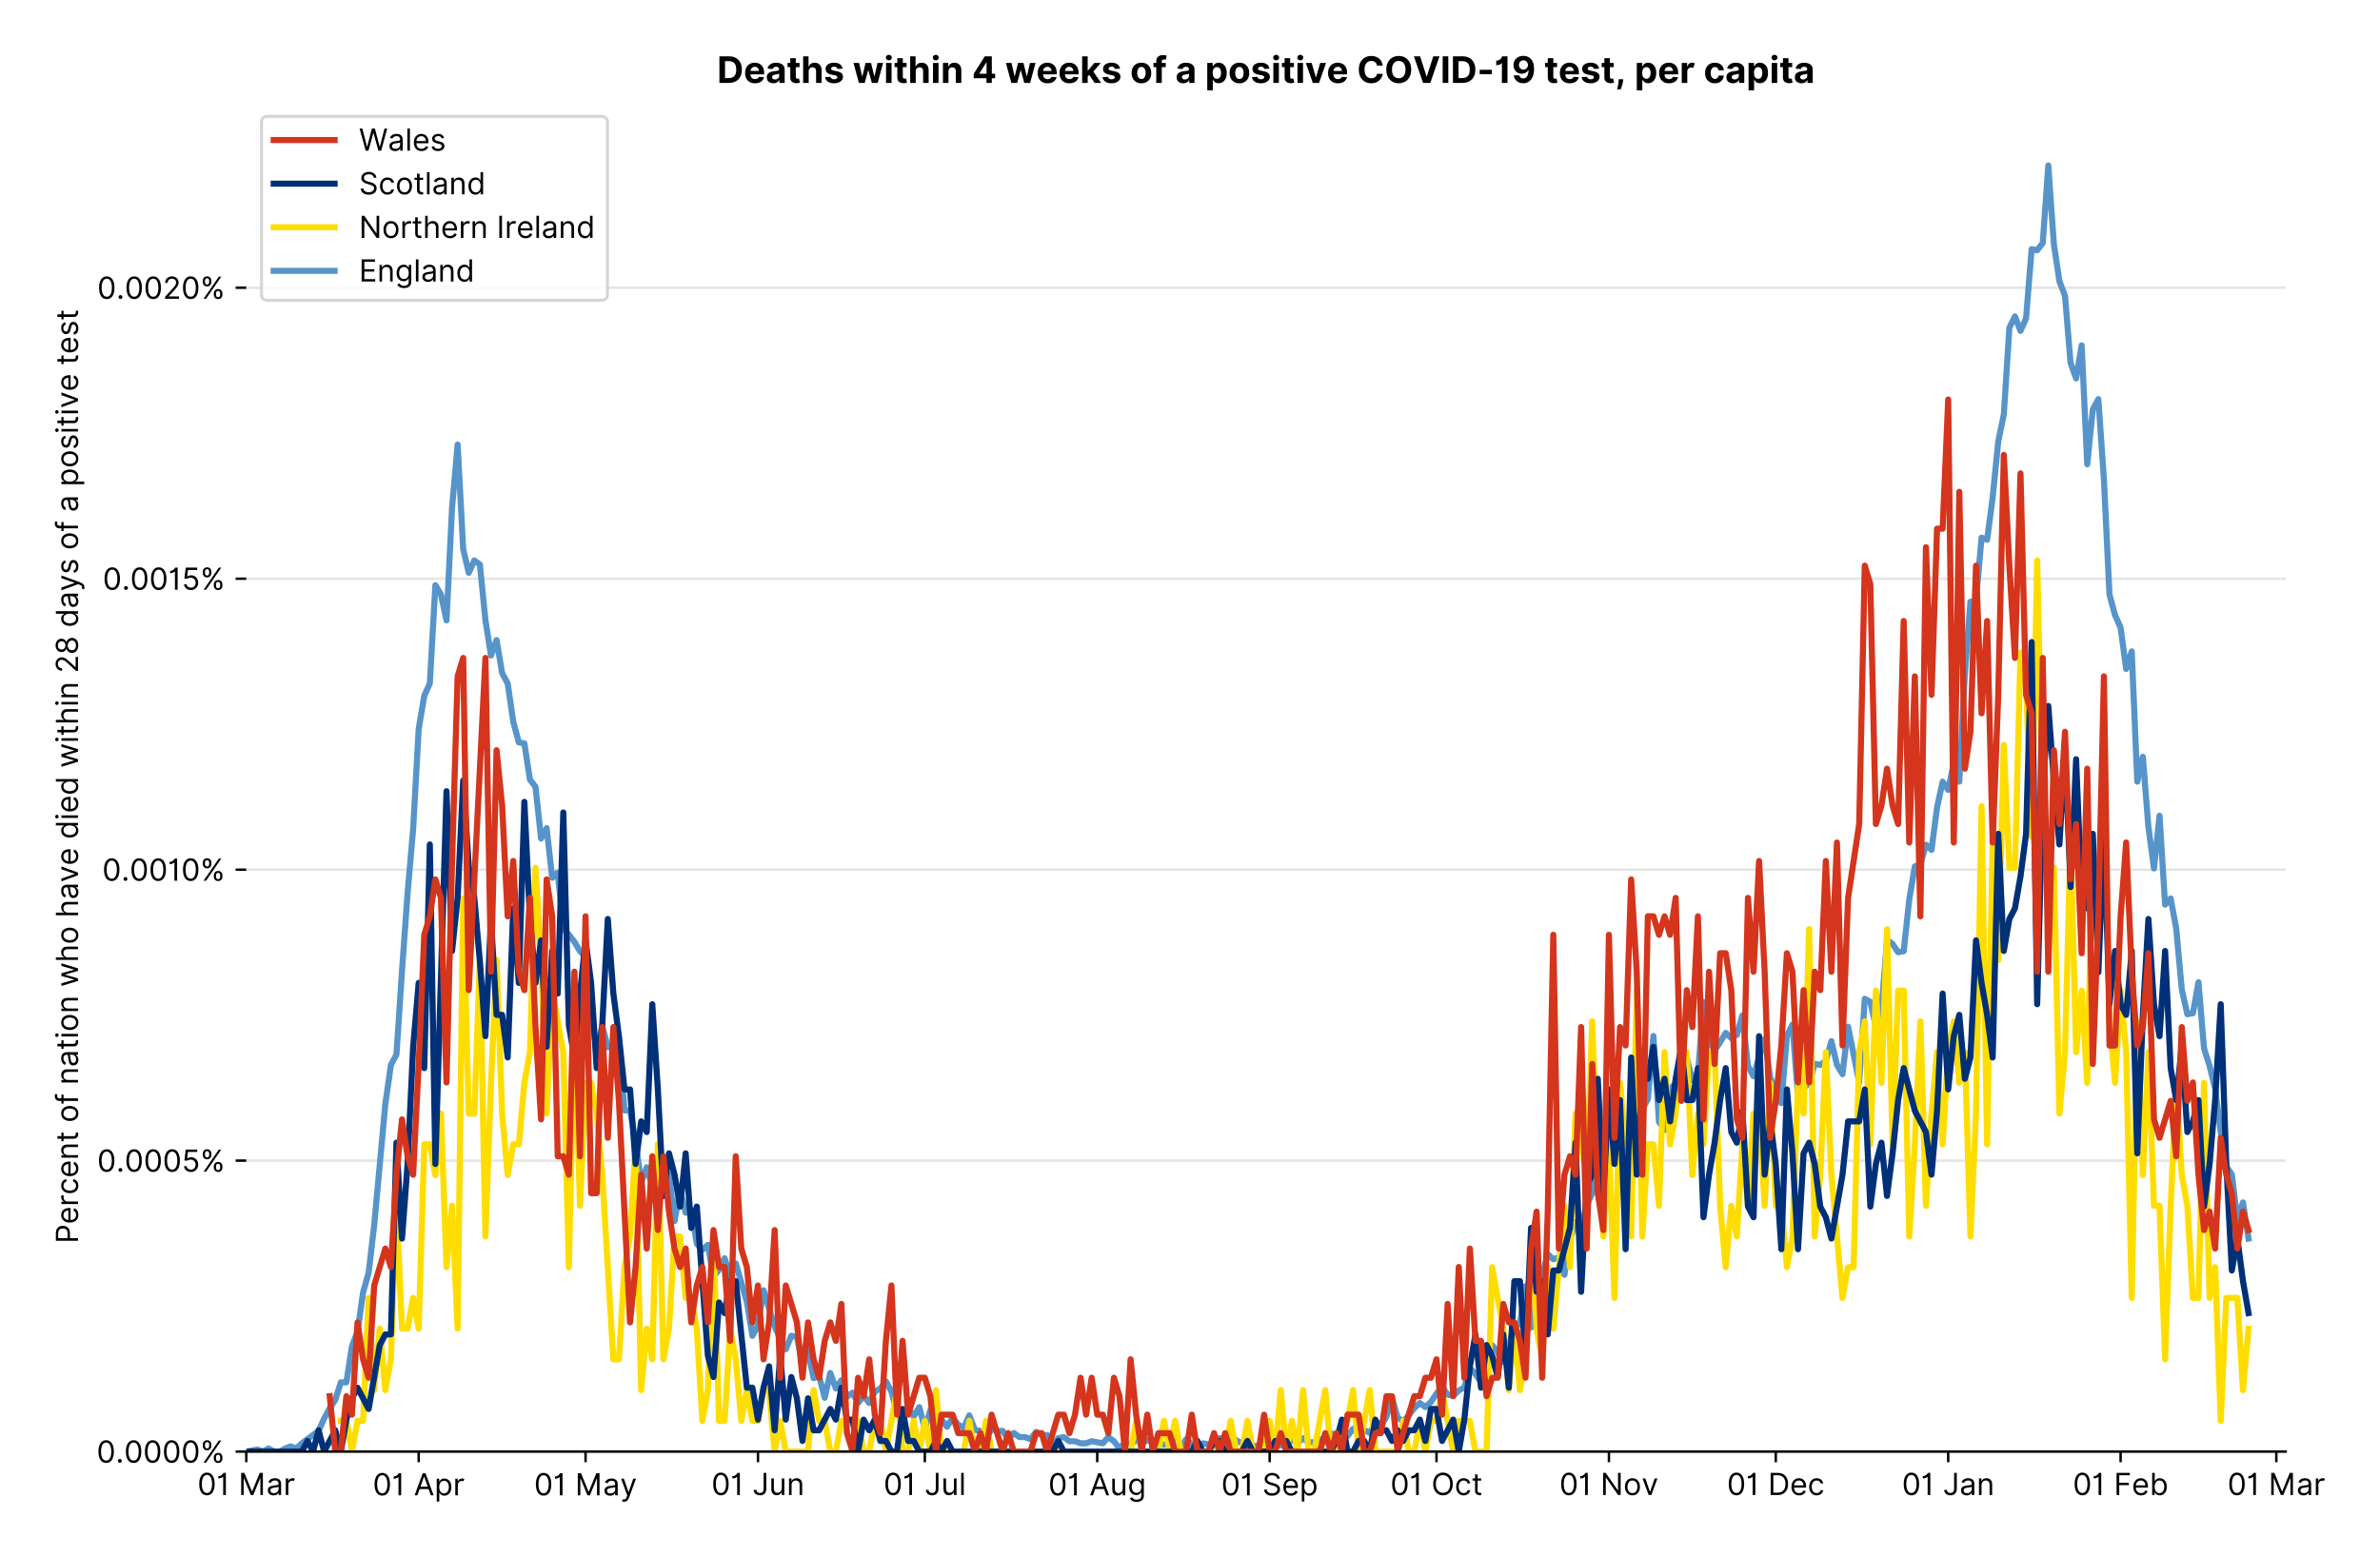 <?xml version="1.0" encoding="utf-8" standalone="no"?>
<!DOCTYPE svg PUBLIC "-//W3C//DTD SVG 1.1//EN"
  "http://www.w3.org/Graphics/SVG/1.1/DTD/svg11.dtd">
<!-- Created with matplotlib (https://matplotlib.org/) -->
<svg version="1.1" viewBox="0 0 781.432 511.276" xmlns="http://www.w3.org/2000/svg" xmlns:xlink="http://www.w3.org/1999/xlink">
 <defs>
  <style type="text/css">*{stroke-linecap:butt;stroke-linejoin:round;}</style>
 </defs>
 <g id="figure_1">
  <g id="patch_1">
   <path d="M 0 511.276 
L 781.432 511.276 
L 781.432 0 
L 0 0 
z
" style="fill:#ffffff;"/>
  </g>
  <g id="axes_1">
   <g id="patch_2">
    <path d="M 80.862 476.745 
L 750.462 476.745 
L 750.462 33.225 
L 80.862 33.225 
z
" style="fill:#ffffff;"/>
   </g>
   <g id="matplotlib.axis_1">
    <g id="xtick_1">
     <g id="line2d_1">
      <defs>
       <path d="M 0 0 
L 0 3.5 
" id="m2b59f24ede" style="stroke:#000000;stroke-width:0.8;"/>
      </defs>
      <g>
       <use style="stroke:#000000;stroke-width:0.8;" x="80.862" xlink:href="#m2b59f24ede" y="476.745"/>
      </g>
     </g>
     <g id="text_1">
      <!-- 01 Mar -->
      <g transform="translate(64.826 491.018)scale(0.1 -0.1)">
       <defs>
        <path d="M 31.25 -1 
Q 19.219 -1 12.594 8.766 
Q 5.969 18.531 5.969 36.359 
Q 5.969 54.047 12.641 63.875 
Q 19.312 73.719 31.25 73.719 
Q 43.188 73.719 49.859 63.875 
Q 56.531 54.047 56.531 36.359 
Q 56.531 18.531 49.906 8.766 
Q 43.297 -1 31.25 -1 
z
M 31.25 6.812 
Q 39.203 6.812 43.609 14.484 
Q 48.016 22.156 48.016 36.359 
Q 48.016 50.531 43.578 58.281 
Q 39.141 66.047 31.25 66.047 
Q 23.375 66.047 18.922 58.281 
Q 14.484 50.531 14.484 36.359 
Q 14.484 22.156 18.906 14.484 
Q 23.328 6.812 31.25 6.812 
z
" id="Inter-Regular-48"/>
        <path d="M 30.828 72.734 
L 30.828 0 
L 22.016 0 
L 22.016 59.938 
L 21.453 59.938 
Q 20.953 58.953 18.891 57.688 
Q 16.828 56.422 13.562 55.484 
Q 10.297 54.547 6.109 54.547 
L 6.109 61.938 
Q 10.328 61.938 13.422 63.453 
Q 16.516 64.984 18.594 67.047 
Q 20.672 69.109 21.75 70.766 
Q 22.828 72.438 23.016 72.734 
z
" id="Inter-Regular-49"/>
        <path id="Inter-Regular-32"/>
        <path d="M 8.812 72.734 
L 19.312 72.734 
L 44.031 12.359 
L 44.891 12.359 
L 69.609 72.734 
L 80.109 72.734 
L 80.109 0 
L 71.875 0 
L 71.875 55.25 
L 71.172 55.25 
L 48.438 0 
L 40.484 0 
L 17.75 55.25 
L 17.047 55.25 
L 17.047 0 
L 8.812 0 
z
" id="Inter-Regular-77"/>
        <path d="M 23.719 -1.281 
Q 18.531 -1.281 14.312 0.688 
Q 10.094 2.656 7.594 6.406 
Q 5.109 10.156 5.109 15.484 
Q 5.109 20.172 6.953 23.094 
Q 8.812 26.031 11.891 27.703 
Q 14.984 29.375 18.734 30.203 
Q 22.484 31.031 26.281 31.531 
Q 31.25 32.172 34.359 32.5 
Q 37.469 32.844 38.906 33.656 
Q 40.344 34.484 40.344 36.5 
L 40.344 36.797 
Q 40.344 42.047 37.484 44.953 
Q 34.625 47.875 28.844 47.875 
Q 22.828 47.875 19.422 45.234 
Q 16.016 42.609 14.625 39.625 
L 6.672 42.469 
Q 8.812 47.438 12.375 50.219 
Q 15.953 53.016 20.188 54.125 
Q 24.438 55.25 28.547 55.25 
Q 31.188 55.25 34.609 54.625 
Q 38.031 54.016 41.25 52.094 
Q 44.469 50.172 46.594 46.297 
Q 48.719 42.438 48.719 35.938 
L 48.719 0 
L 40.344 0 
L 40.344 7.391 
L 39.922 7.391 
Q 39.062 5.609 37.078 3.578 
Q 35.094 1.562 31.781 0.141 
Q 28.484 -1.281 23.719 -1.281 
z
M 25 6.25 
Q 29.969 6.25 33.391 8.203 
Q 36.828 10.156 38.578 13.234 
Q 40.344 16.328 40.344 19.75 
L 40.344 27.422 
Q 39.812 26.781 38.016 26.266 
Q 36.219 25.75 33.891 25.375 
Q 31.578 25 29.391 24.734 
Q 27.203 24.469 25.859 24.297 
Q 22.594 23.859 19.766 22.922 
Q 16.938 21.984 15.219 20.109 
Q 13.5 18.25 13.5 15.062 
Q 13.5 10.688 16.75 8.469 
Q 20 6.25 25 6.25 
z
" id="Inter-Regular-97"/>
        <path d="M 7.672 0 
L 7.672 54.547 
L 15.766 54.547 
L 15.766 46.312 
L 16.344 46.312 
Q 17.797 50.359 21.703 52.875 
Q 25.609 55.391 30.547 55.391 
Q 32.812 55.391 34.516 54.859 
Q 36.219 54.328 37.5 53.406 
L 34.656 46.312 
Q 33.766 46.766 32.578 47.031 
Q 31.391 47.297 29.828 47.297 
Q 23.859 47.297 19.953 43.656 
Q 16.047 40.016 16.047 34.516 
L 16.047 0 
z
" id="Inter-Regular-114"/>
       </defs>
       <use xlink:href="#Inter-Regular-48"/>
       <use x="62.5" xlink:href="#Inter-Regular-49"/>
       <use x="106.676" xlink:href="#Inter-Regular-32"/>
       <use x="134.801" xlink:href="#Inter-Regular-77"/>
       <use x="225.994" xlink:href="#Inter-Regular-97"/>
       <use x="282.386" xlink:href="#Inter-Regular-114"/>
      </g>
     </g>
    </g>
    <g id="xtick_2">
     <g id="line2d_2">
      <g>
       <use style="stroke:#000000;stroke-width:0.8;" x="137.472" xlink:href="#m2b59f24ede" y="476.745"/>
      </g>
     </g>
     <g id="text_2">
      <!-- 01 Apr -->
      <g transform="translate(122.387 491.117)scale(0.1 -0.1)">
       <defs>
        <path d="M 11.797 0 
L 2.562 0 
L 29.266 72.734 
L 38.359 72.734 
L 65.062 0 
L 55.828 0 
L 48.516 20.594 
L 19.109 20.594 
z
M 21.875 28.406 
L 45.734 28.406 
L 34.094 61.219 
L 33.531 61.219 
z
" id="Inter-Regular-65"/>
        <path d="M 7.672 -20.453 
L 7.672 54.547 
L 15.766 54.547 
L 15.766 45.875 
L 16.766 45.875 
Q 17.688 47.297 19.328 49.516 
Q 20.984 51.734 24.094 53.484 
Q 27.203 55.25 32.531 55.25 
Q 39.422 55.25 44.672 51.797 
Q 49.938 48.359 52.875 42.031 
Q 55.828 35.719 55.828 27.125 
Q 55.828 18.469 52.875 12.125 
Q 49.938 5.781 44.703 2.312 
Q 39.484 -1.141 32.672 -1.141 
Q 27.422 -1.141 24.25 0.609 
Q 21.094 2.375 19.391 4.625 
Q 17.688 6.891 16.766 8.375 
L 16.047 8.375 
L 16.047 -20.453 
z
M 15.906 27.266 
Q 15.906 18 19.938 12.188 
Q 23.969 6.391 31.531 6.391 
Q 36.797 6.391 40.328 9.172 
Q 43.859 11.969 45.641 16.703 
Q 47.438 21.453 47.438 27.266 
Q 47.438 33.031 45.672 37.656 
Q 43.922 42.297 40.391 45.016 
Q 36.859 47.734 31.531 47.734 
Q 23.859 47.734 19.875 42.078 
Q 15.906 36.438 15.906 27.266 
z
" id="Inter-Regular-112"/>
       </defs>
       <use xlink:href="#Inter-Regular-48"/>
       <use x="62.5" xlink:href="#Inter-Regular-49"/>
       <use x="106.676" xlink:href="#Inter-Regular-32"/>
       <use x="134.801" xlink:href="#Inter-Regular-65"/>
       <use x="202.415" xlink:href="#Inter-Regular-112"/>
       <use x="263.352" xlink:href="#Inter-Regular-114"/>
      </g>
     </g>
    </g>
    <g id="xtick_3">
     <g id="line2d_3">
      <g>
       <use style="stroke:#000000;stroke-width:0.8;" x="192.256" xlink:href="#m2b59f24ede" y="476.745"/>
      </g>
     </g>
     <g id="text_3">
      <!-- 01 May -->
      <g transform="translate(175.353 491.117)scale(0.1 -0.1)">
       <defs>
        <path d="M 12.781 -21.172 
Q 10.656 -21.172 8.984 -20.828 
Q 7.312 -20.484 6.672 -20.172 
L 8.812 -12.781 
Q 13.391 -13.953 16.453 -12.719 
Q 19.531 -11.5 21.734 -5.391 
L 23.578 -0.281 
L 3.406 54.547 
L 12.5 54.547 
L 27.562 11.078 
L 28.125 11.078 
L 43.188 54.547 
L 52.281 54.547 
L 28.844 -8.812 
Q 24.219 -21.172 12.781 -21.172 
z
" id="Inter-Regular-121"/>
       </defs>
       <use xlink:href="#Inter-Regular-48"/>
       <use x="62.5" xlink:href="#Inter-Regular-49"/>
       <use x="106.676" xlink:href="#Inter-Regular-32"/>
       <use x="134.801" xlink:href="#Inter-Regular-77"/>
       <use x="225.994" xlink:href="#Inter-Regular-97"/>
       <use x="282.386" xlink:href="#Inter-Regular-121"/>
      </g>
     </g>
    </g>
    <g id="xtick_4">
     <g id="line2d_4">
      <g>
       <use style="stroke:#000000;stroke-width:0.8;" x="248.865" xlink:href="#m2b59f24ede" y="476.745"/>
      </g>
     </g>
     <g id="text_4">
      <!-- 01 Jun -->
      <g transform="translate(233.581 491.018)scale(0.1 -0.1)">
       <defs>
        <path d="M 36.656 72.734 
L 45.453 72.734 
L 45.453 20.734 
Q 45.453 10.266 39.828 4.625 
Q 34.203 -1 24.719 -1 
Q 18.75 -1 14.094 1.188 
Q 9.453 3.375 6.781 7.422 
Q 4.125 11.469 4.125 17.047 
L 12.781 17.047 
Q 12.781 12.422 16.156 9.609 
Q 19.531 6.812 24.719 6.812 
Q 30.438 6.812 33.547 10.375 
Q 36.656 13.953 36.656 20.734 
z
" id="Inter-Regular-74"/>
        <path d="M 42.047 22.297 
L 42.047 54.547 
L 50.422 54.547 
L 50.422 0 
L 42.047 0 
L 42.047 9.234 
L 41.484 9.234 
Q 39.562 5.078 35.516 2.188 
Q 31.469 -0.703 25.281 -0.703 
Q 17.609 -0.703 12.641 4.375 
Q 7.672 9.453 7.672 19.891 
L 7.672 54.547 
L 16.047 54.547 
L 16.047 20.453 
Q 16.047 14.484 19.406 10.938 
Q 22.766 7.391 27.984 7.391 
Q 31.109 7.391 34.359 8.984 
Q 37.609 10.578 39.828 13.875 
Q 42.047 17.188 42.047 22.297 
z
" id="Inter-Regular-117"/>
        <path d="M 16.047 32.812 
L 16.047 0 
L 7.672 0 
L 7.672 54.547 
L 15.766 54.547 
L 15.766 46.016 
L 16.484 46.016 
Q 18.391 50.172 22.297 52.703 
Q 26.203 55.25 32.391 55.25 
Q 40.656 55.25 45.75 50.172 
Q 50.859 45.094 50.859 34.656 
L 50.859 0 
L 42.469 0 
L 42.469 34.094 
Q 42.469 40.516 39.125 44.125 
Q 35.797 47.734 29.969 47.734 
Q 23.969 47.734 20 43.844 
Q 16.047 39.953 16.047 32.812 
z
" id="Inter-Regular-110"/>
       </defs>
       <use xlink:href="#Inter-Regular-48"/>
       <use x="62.5" xlink:href="#Inter-Regular-49"/>
       <use x="106.676" xlink:href="#Inter-Regular-32"/>
       <use x="134.801" xlink:href="#Inter-Regular-74"/>
       <use x="189.063" xlink:href="#Inter-Regular-117"/>
       <use x="247.159" xlink:href="#Inter-Regular-110"/>
      </g>
     </g>
    </g>
    <g id="xtick_5">
     <g id="line2d_5">
      <g>
       <use style="stroke:#000000;stroke-width:0.8;" x="303.649" xlink:href="#m2b59f24ede" y="476.745"/>
      </g>
     </g>
     <g id="text_5">
      <!-- 01 Jul -->
      <g transform="translate(290.105 491.018)scale(0.1 -0.1)">
       <defs>
        <path d="M 16.047 72.734 
L 16.047 0 
L 7.672 0 
L 7.672 72.734 
z
" id="Inter-Regular-108"/>
       </defs>
       <use xlink:href="#Inter-Regular-48"/>
       <use x="62.5" xlink:href="#Inter-Regular-49"/>
       <use x="106.676" xlink:href="#Inter-Regular-32"/>
       <use x="134.801" xlink:href="#Inter-Regular-74"/>
       <use x="189.063" xlink:href="#Inter-Regular-117"/>
       <use x="247.159" xlink:href="#Inter-Regular-108"/>
      </g>
     </g>
    </g>
    <g id="xtick_6">
     <g id="line2d_6">
      <g>
       <use style="stroke:#000000;stroke-width:0.8;" x="360.258" xlink:href="#m2b59f24ede" y="476.745"/>
      </g>
     </g>
     <g id="text_6">
      <!-- 01 Aug -->
      <g transform="translate(344.187 491.117)scale(0.1 -0.1)">
       <defs>
        <path d="M 29.688 -21.594 
Q 20.562 -21.594 15.25 -18.266 
Q 9.938 -14.953 7.391 -10.656 
L 14.062 -5.969 
Q 15.203 -7.453 16.938 -9.391 
Q 18.688 -11.328 21.719 -12.766 
Q 24.75 -14.203 29.688 -14.203 
Q 36.297 -14.203 40.594 -11 
Q 44.891 -7.812 44.891 -1 
L 44.891 10.078 
L 44.172 10.078 
Q 43.25 8.594 41.562 6.406 
Q 39.875 4.219 36.734 2.531 
Q 33.594 0.859 28.266 0.859 
Q 21.656 0.859 16.422 3.984 
Q 11.188 7.109 8.141 13.062 
Q 5.109 19.031 5.109 27.562 
Q 5.109 35.938 8.062 42.172 
Q 11.016 48.406 16.266 51.828 
Q 21.516 55.25 28.406 55.25 
Q 33.734 55.25 36.875 53.484 
Q 40.016 51.734 41.703 49.516 
Q 43.391 47.297 44.312 45.875 
L 45.172 45.875 
L 45.172 54.547 
L 53.266 54.547 
L 53.266 -1.562 
Q 53.266 -8.594 50.078 -13.016 
Q 46.906 -17.438 41.562 -19.516 
Q 36.219 -21.594 29.688 -21.594 
z
M 29.406 8.375 
Q 36.969 8.375 41 13.5 
Q 45.031 18.641 45.031 27.703 
Q 45.031 36.547 41.047 42.141 
Q 37.078 47.734 29.406 47.734 
Q 24.078 47.734 20.547 45.031 
Q 17.016 42.328 15.25 37.781 
Q 13.5 33.234 13.5 27.703 
Q 13.5 19.172 17.5 13.766 
Q 21.516 8.375 29.406 8.375 
z
" id="Inter-Regular-103"/>
       </defs>
       <use xlink:href="#Inter-Regular-48"/>
       <use x="62.5" xlink:href="#Inter-Regular-49"/>
       <use x="106.676" xlink:href="#Inter-Regular-32"/>
       <use x="134.801" xlink:href="#Inter-Regular-65"/>
       <use x="202.415" xlink:href="#Inter-Regular-117"/>
       <use x="260.511" xlink:href="#Inter-Regular-103"/>
      </g>
     </g>
    </g>
    <g id="xtick_7">
     <g id="line2d_7">
      <g>
       <use style="stroke:#000000;stroke-width:0.8;" x="416.868" xlink:href="#m2b59f24ede" y="476.745"/>
      </g>
     </g>
     <g id="text_7">
      <!-- 01 Sep -->
      <g transform="translate(400.981 491.117)scale(0.1 -0.1)">
       <defs>
        <path d="M 48.578 54.547 
Q 47.938 59.938 43.391 62.922 
Q 38.844 65.906 32.25 65.906 
Q 25 65.906 20.594 62.484 
Q 16.188 59.062 16.188 53.828 
Q 16.188 49.922 18.578 47.531 
Q 20.984 45.141 24.266 43.797 
Q 27.562 42.469 30.25 41.766 
L 37.641 39.766 
Q 40.484 39.031 43.984 37.719 
Q 47.484 36.406 50.688 34.141 
Q 53.906 31.891 56 28.375 
Q 58.094 24.859 58.094 19.75 
Q 58.094 13.844 55.016 9.078 
Q 51.953 4.328 46.078 1.516 
Q 40.203 -1.281 31.812 -1.281 
Q 20.094 -1.281 13.203 4.25 
Q 6.328 9.797 5.688 18.75 
L 14.781 18.75 
Q 15.125 14.625 17.562 11.938 
Q 20 9.266 23.734 7.969 
Q 27.484 6.672 31.812 6.672 
Q 36.859 6.672 40.875 8.328 
Q 44.891 9.984 47.234 12.938 
Q 49.578 15.906 49.578 19.891 
Q 49.578 23.516 47.547 25.781 
Q 45.531 28.047 42.219 29.469 
Q 38.922 30.891 35.094 31.953 
L 26.141 34.516 
Q 17.609 36.969 12.641 41.516 
Q 7.672 46.062 7.672 53.406 
Q 7.672 59.516 10.984 64.078 
Q 14.312 68.641 19.938 71.172 
Q 25.562 73.719 32.531 73.719 
Q 39.562 73.719 45.031 71.219 
Q 50.5 68.719 53.703 64.375 
Q 56.922 60.047 57.109 54.547 
z
" id="Inter-Regular-83"/>
        <path d="M 30.547 -1.141 
Q 22.656 -1.141 16.953 2.359 
Q 11.266 5.859 8.188 12.156 
Q 5.109 18.469 5.109 26.844 
Q 5.109 35.234 8.188 41.641 
Q 11.266 48.047 16.781 51.641 
Q 22.297 55.25 29.688 55.25 
Q 33.953 55.25 38.109 53.828 
Q 42.266 52.422 45.672 49.234 
Q 49.078 46.062 51.094 40.844 
Q 53.125 35.625 53.125 27.984 
L 53.125 24.438 
L 13.531 24.438 
Q 13.812 15.703 18.484 11.047 
Q 23.156 6.391 30.547 6.391 
Q 35.484 6.391 39.031 8.516 
Q 42.578 10.656 44.172 14.922 
L 52.281 12.641 
Q 50.359 6.469 44.594 2.656 
Q 38.844 -1.141 30.547 -1.141 
z
M 13.531 31.672 
L 44.609 31.672 
Q 44.609 38.594 40.547 43.156 
Q 36.5 47.734 29.688 47.734 
Q 24.891 47.734 21.375 45.484 
Q 17.859 43.25 15.828 39.578 
Q 13.812 35.906 13.531 31.672 
z
" id="Inter-Regular-101"/>
       </defs>
       <use xlink:href="#Inter-Regular-48"/>
       <use x="62.5" xlink:href="#Inter-Regular-49"/>
       <use x="106.676" xlink:href="#Inter-Regular-32"/>
       <use x="134.801" xlink:href="#Inter-Regular-83"/>
       <use x="198.58" xlink:href="#Inter-Regular-101"/>
       <use x="256.818" xlink:href="#Inter-Regular-112"/>
      </g>
     </g>
    </g>
    <g id="xtick_8">
     <g id="line2d_8">
      <g>
       <use style="stroke:#000000;stroke-width:0.8;" x="471.652" xlink:href="#m2b59f24ede" y="476.745"/>
      </g>
     </g>
     <g id="text_8">
      <!-- 01 Oct -->
      <g transform="translate(456.495 491.018)scale(0.1 -0.1)">
       <defs>
        <path d="M 70.172 36.359 
Q 70.172 24.859 66.016 16.469 
Q 61.859 8.094 54.609 3.547 
Q 47.375 -1 38.062 -1 
Q 28.766 -1 21.516 3.547 
Q 14.281 8.094 10.125 16.469 
Q 5.969 24.859 5.969 36.359 
Q 5.969 47.875 10.125 56.25 
Q 14.281 64.625 21.516 69.172 
Q 28.766 73.719 38.062 73.719 
Q 47.375 73.719 54.609 69.172 
Q 61.859 64.625 66.016 56.25 
Q 70.172 47.875 70.172 36.359 
z
M 61.656 36.359 
Q 61.656 45.812 58.5 52.312 
Q 55.359 58.812 50.016 62.141 
Q 44.672 65.484 38.062 65.484 
Q 31.469 65.484 26.125 62.141 
Q 20.781 58.812 17.625 52.312 
Q 14.484 45.812 14.484 36.359 
Q 14.484 26.922 17.625 20.422 
Q 20.781 13.922 26.125 10.578 
Q 31.469 7.25 38.062 7.25 
Q 44.672 7.25 50.016 10.578 
Q 55.359 13.922 58.5 20.422 
Q 61.656 26.922 61.656 36.359 
z
" id="Inter-Regular-79"/>
        <path d="M 29.828 -1.141 
Q 22.156 -1.141 16.609 2.484 
Q 11.078 6.109 8.094 12.469 
Q 5.109 18.828 5.109 26.984 
Q 5.109 35.297 8.188 41.672 
Q 11.266 48.047 16.781 51.641 
Q 22.297 55.25 29.688 55.25 
Q 35.438 55.25 40.047 53.125 
Q 44.672 51 47.609 47.156 
Q 50.562 43.328 51.281 38.203 
L 42.906 38.203 
Q 41.938 41.938 38.656 44.828 
Q 35.375 47.734 29.828 47.734 
Q 22.484 47.734 17.984 42.141 
Q 13.5 36.547 13.5 27.266 
Q 13.5 17.797 17.938 12.094 
Q 22.375 6.391 29.828 6.391 
Q 34.734 6.391 38.234 8.906 
Q 41.734 11.438 42.906 15.906 
L 51.281 15.906 
Q 50.562 11.078 47.781 7.219 
Q 45 3.375 40.438 1.109 
Q 35.875 -1.141 29.828 -1.141 
z
" id="Inter-Regular-99"/>
        <path d="M 31.391 54.547 
L 31.391 47.438 
L 19.75 47.438 
L 19.75 15.625 
Q 19.75 12.078 20.797 10.312 
Q 21.844 8.562 23.484 7.969 
Q 25.141 7.391 26.984 7.391 
Q 28.375 7.391 29.266 7.547 
Q 30.156 7.703 30.688 7.812 
L 32.391 0.281 
Q 31.531 -0.031 30 -0.359 
Q 28.484 -0.703 26.141 -0.703 
Q 22.594 -0.703 19.188 0.812 
Q 15.797 2.344 13.578 5.469 
Q 11.359 8.594 11.359 13.359 
L 11.359 47.438 
L 3.125 47.438 
L 3.125 54.547 
L 11.359 54.547 
L 11.359 67.609 
L 19.75 67.609 
L 19.75 54.547 
z
" id="Inter-Regular-116"/>
       </defs>
       <use xlink:href="#Inter-Regular-48"/>
       <use x="62.5" xlink:href="#Inter-Regular-49"/>
       <use x="106.676" xlink:href="#Inter-Regular-32"/>
       <use x="134.801" xlink:href="#Inter-Regular-79"/>
       <use x="210.938" xlink:href="#Inter-Regular-99"/>
       <use x="266.761" xlink:href="#Inter-Regular-116"/>
      </g>
     </g>
    </g>
    <g id="xtick_9">
     <g id="line2d_9">
      <g>
       <use style="stroke:#000000;stroke-width:0.8;" x="528.261" xlink:href="#m2b59f24ede" y="476.745"/>
      </g>
     </g>
     <g id="text_9">
      <!-- 01 Nov -->
      <g transform="translate(511.99 491.018)scale(0.1 -0.1)">
       <defs>
        <path d="M 66.484 72.734 
L 66.484 0 
L 57.953 0 
L 18.328 57.109 
L 17.609 57.109 
L 17.609 0 
L 8.812 0 
L 8.812 72.734 
L 17.328 72.734 
L 57.109 15.484 
L 57.812 15.484 
L 57.812 72.734 
z
" id="Inter-Regular-78"/>
        <path d="M 29.828 -1.141 
Q 22.438 -1.141 16.875 2.375 
Q 11.328 5.891 8.219 12.203 
Q 5.109 18.531 5.109 26.984 
Q 5.109 35.516 8.219 41.859 
Q 11.328 48.219 16.875 51.734 
Q 22.438 55.25 29.828 55.25 
Q 37.219 55.25 42.766 51.734 
Q 48.328 48.219 51.438 41.859 
Q 54.547 35.516 54.547 26.984 
Q 54.547 18.531 51.438 12.203 
Q 48.328 5.891 42.766 2.375 
Q 37.219 -1.141 29.828 -1.141 
z
M 29.828 6.391 
Q 35.438 6.391 39.062 9.266 
Q 42.688 12.141 44.422 16.828 
Q 46.172 21.516 46.172 26.984 
Q 46.172 32.453 44.422 37.172 
Q 42.688 41.906 39.062 44.812 
Q 35.438 47.734 29.828 47.734 
Q 24.219 47.734 20.594 44.812 
Q 16.969 41.906 15.234 37.172 
Q 13.5 32.453 13.5 26.984 
Q 13.5 21.516 15.234 16.828 
Q 16.969 12.141 20.594 9.266 
Q 24.219 6.391 29.828 6.391 
z
" id="Inter-Regular-111"/>
        <path d="M 52.281 54.547 
L 32.109 0 
L 23.578 0 
L 3.406 54.547 
L 12.5 54.547 
L 27.562 11.078 
L 28.125 11.078 
L 43.188 54.547 
z
" id="Inter-Regular-118"/>
       </defs>
       <use xlink:href="#Inter-Regular-48"/>
       <use x="62.5" xlink:href="#Inter-Regular-49"/>
       <use x="106.676" xlink:href="#Inter-Regular-32"/>
       <use x="134.801" xlink:href="#Inter-Regular-78"/>
       <use x="210.085" xlink:href="#Inter-Regular-111"/>
       <use x="269.744" xlink:href="#Inter-Regular-118"/>
      </g>
     </g>
    </g>
    <g id="xtick_10">
     <g id="line2d_10">
      <g>
       <use style="stroke:#000000;stroke-width:0.8;" x="583.045" xlink:href="#m2b59f24ede" y="476.745"/>
      </g>
     </g>
     <g id="text_10">
      <!-- 01 Dec -->
      <g transform="translate(567.008 491.018)scale(0.1 -0.1)">
       <defs>
        <path d="M 31.25 0 
L 8.812 0 
L 8.812 72.734 
L 32.25 72.734 
Q 42.828 72.734 50.359 68.375 
Q 57.891 64.031 61.891 55.906 
Q 65.906 47.797 65.906 36.5 
Q 65.906 25.141 61.859 16.953 
Q 57.812 8.766 50.062 4.375 
Q 42.328 0 31.25 0 
z
M 17.609 7.812 
L 30.688 7.812 
Q 44.219 7.812 50.797 15.5 
Q 57.391 23.188 57.391 36.5 
Q 57.391 49.719 50.922 57.312 
Q 44.469 64.922 31.672 64.922 
L 17.609 64.922 
z
" id="Inter-Regular-68"/>
       </defs>
       <use xlink:href="#Inter-Regular-48"/>
       <use x="62.5" xlink:href="#Inter-Regular-49"/>
       <use x="106.676" xlink:href="#Inter-Regular-32"/>
       <use x="134.801" xlink:href="#Inter-Regular-68"/>
       <use x="206.676" xlink:href="#Inter-Regular-101"/>
       <use x="264.915" xlink:href="#Inter-Regular-99"/>
      </g>
     </g>
    </g>
    <g id="xtick_11">
     <g id="line2d_11">
      <g>
       <use style="stroke:#000000;stroke-width:0.8;" x="639.654" xlink:href="#m2b59f24ede" y="476.745"/>
      </g>
     </g>
     <g id="text_11">
      <!-- 01 Jan -->
      <g transform="translate(624.455 491.018)scale(0.1 -0.1)">
       <use xlink:href="#Inter-Regular-48"/>
       <use x="62.5" xlink:href="#Inter-Regular-49"/>
       <use x="106.676" xlink:href="#Inter-Regular-32"/>
       <use x="134.801" xlink:href="#Inter-Regular-74"/>
       <use x="189.063" xlink:href="#Inter-Regular-97"/>
       <use x="245.455" xlink:href="#Inter-Regular-110"/>
      </g>
     </g>
    </g>
    <g id="xtick_12">
     <g id="line2d_12">
      <g>
       <use style="stroke:#000000;stroke-width:0.8;" x="696.264" xlink:href="#m2b59f24ede" y="476.745"/>
      </g>
     </g>
     <g id="text_12">
      <!-- 01 Feb -->
      <g transform="translate(680.575 491.018)scale(0.1 -0.1)">
       <defs>
        <path d="M 8.812 0 
L 8.812 72.734 
L 52.422 72.734 
L 52.422 64.922 
L 17.609 64.922 
L 17.609 40.344 
L 49.156 40.344 
L 49.156 32.531 
L 17.609 32.531 
L 17.609 0 
z
" id="Inter-Regular-70"/>
        <path d="M 8.812 0 
L 8.812 72.734 
L 17.188 72.734 
L 17.188 45.875 
L 17.906 45.875 
Q 18.828 47.297 20.469 49.516 
Q 22.125 51.734 25.234 53.484 
Q 28.344 55.25 33.672 55.25 
Q 40.562 55.25 45.812 51.797 
Q 51.062 48.359 54.016 42.031 
Q 56.969 35.719 56.969 27.125 
Q 56.969 18.469 54.016 12.125 
Q 51.062 5.781 45.844 2.312 
Q 40.625 -1.141 33.812 -1.141 
Q 28.547 -1.141 25.391 0.609 
Q 22.234 2.375 20.531 4.625 
Q 18.828 6.891 17.906 8.375 
L 16.906 8.375 
L 16.906 0 
z
M 17.047 27.266 
Q 17.047 18 21.078 12.188 
Q 25.109 6.391 32.672 6.391 
Q 37.922 6.391 41.453 9.172 
Q 45 11.969 46.781 16.703 
Q 48.578 21.453 48.578 27.266 
Q 48.578 33.031 46.812 37.656 
Q 45.062 42.297 41.531 45.016 
Q 38 47.734 32.672 47.734 
Q 25 47.734 21.016 42.078 
Q 17.047 36.438 17.047 27.266 
z
" id="Inter-Regular-98"/>
       </defs>
       <use xlink:href="#Inter-Regular-48"/>
       <use x="62.5" xlink:href="#Inter-Regular-49"/>
       <use x="106.676" xlink:href="#Inter-Regular-32"/>
       <use x="134.801" xlink:href="#Inter-Regular-70"/>
       <use x="193.466" xlink:href="#Inter-Regular-101"/>
       <use x="251.705" xlink:href="#Inter-Regular-98"/>
      </g>
     </g>
    </g>
    <g id="xtick_13">
     <g id="line2d_13">
      <g>
       <use style="stroke:#000000;stroke-width:0.8;" x="747.395" xlink:href="#m2b59f24ede" y="476.745"/>
      </g>
     </g>
     <g id="text_13">
      <!-- 01 Mar -->
      <g transform="translate(731.359 491.018)scale(0.1 -0.1)">
       <use xlink:href="#Inter-Regular-48"/>
       <use x="62.5" xlink:href="#Inter-Regular-49"/>
       <use x="106.676" xlink:href="#Inter-Regular-32"/>
       <use x="134.801" xlink:href="#Inter-Regular-77"/>
       <use x="225.994" xlink:href="#Inter-Regular-97"/>
       <use x="282.386" xlink:href="#Inter-Regular-114"/>
      </g>
     </g>
    </g>
   </g>
   <g id="matplotlib.axis_2">
    <g id="ytick_1">
     <g id="line2d_14">
      <path clip-path="url(#pc1776d1285)" d="M 80.862 476.745 
L 750.462 476.745 
" style="fill:none;stroke:#e5e5e5;stroke-linecap:square;stroke-width:0.8;"/>
     </g>
     <g id="line2d_15">
      <defs>
       <path d="M 0 0 
L -3.5 0 
" id="me151f45606" style="stroke:#000000;stroke-width:0.8;"/>
      </defs>
      <g>
       <use style="stroke:#000000;stroke-width:0.8;" x="80.862" xlink:href="#me151f45606" y="476.745"/>
      </g>
     </g>
     <g id="text_14">
      <!-- 0.0000% -->
      <g transform="translate(31.731 480.382)scale(0.1 -0.1)">
       <defs>
        <path d="M 13.781 -0.562 
Q 11.156 -0.562 9.266 1.312 
Q 7.391 3.203 7.391 5.828 
Q 7.391 8.453 9.266 10.328 
Q 11.156 12.219 13.781 12.219 
Q 16.406 12.219 18.281 10.328 
Q 20.172 8.453 20.172 5.828 
Q 20.172 3.203 18.281 1.312 
Q 16.406 -0.562 13.781 -0.562 
z
" id="Inter-Regular-46"/>
        <path d="M 44.609 13.641 
L 44.609 17.469 
Q 44.609 21.453 46.25 24.766 
Q 47.906 28.094 51.078 30.094 
Q 54.266 32.109 58.812 32.109 
Q 63.422 32.109 66.547 30.094 
Q 69.672 28.094 71.266 24.766 
Q 72.875 21.453 72.875 17.469 
L 72.875 13.641 
Q 72.875 9.656 71.25 6.328 
Q 69.641 3.016 66.5 1 
Q 63.359 -1 58.812 -1 
Q 54.188 -1 51.031 1 
Q 47.875 3.016 46.234 6.328 
Q 44.609 9.656 44.609 13.641 
z
M 8.375 55.25 
L 8.375 59.094 
Q 8.375 63.062 10.031 66.375 
Q 11.688 69.703 14.859 71.703 
Q 18.047 73.719 22.594 73.719 
Q 27.203 73.719 30.328 71.703 
Q 33.453 69.703 35.047 66.375 
Q 36.656 63.062 36.656 59.094 
L 36.656 55.25 
Q 36.656 51.281 35.031 47.953 
Q 33.422 44.641 30.266 42.625 
Q 27.125 40.625 22.594 40.625 
Q 17.969 40.625 14.812 42.625 
Q 11.656 44.641 10.016 47.953 
Q 8.375 51.281 8.375 55.25 
z
M 11.078 0 
L 61.078 72.734 
L 69.172 72.734 
L 19.172 0 
z
M 51.844 17.469 
L 51.844 13.641 
Q 51.844 10.328 53.406 7.719 
Q 54.969 5.109 58.812 5.109 
Q 62.531 5.109 64.078 7.719 
Q 65.625 10.328 65.625 13.641 
L 65.625 17.469 
Q 65.625 20.781 64.125 23.391 
Q 62.641 26 58.812 26 
Q 55.078 26 53.453 23.391 
Q 51.844 20.781 51.844 17.469 
z
M 15.625 59.094 
L 15.625 55.25 
Q 15.625 51.953 17.188 49.344 
Q 18.75 46.734 22.594 46.734 
Q 26.312 46.734 27.859 49.344 
Q 29.406 51.953 29.406 55.25 
L 29.406 59.094 
Q 29.406 62.391 27.906 65 
Q 26.422 67.609 22.594 67.609 
Q 18.859 67.609 17.234 65 
Q 15.625 62.391 15.625 59.094 
z
" id="Inter-Regular-37"/>
       </defs>
       <use xlink:href="#Inter-Regular-48"/>
       <use x="62.5" xlink:href="#Inter-Regular-46"/>
       <use x="90.057" xlink:href="#Inter-Regular-48"/>
       <use x="152.557" xlink:href="#Inter-Regular-48"/>
       <use x="215.057" xlink:href="#Inter-Regular-48"/>
       <use x="277.557" xlink:href="#Inter-Regular-48"/>
       <use x="340.057" xlink:href="#Inter-Regular-37"/>
      </g>
     </g>
    </g>
    <g id="ytick_2">
     <g id="line2d_16">
      <path clip-path="url(#pc1776d1285)" d="M 80.862 381.184 
L 750.462 381.184 
" style="fill:none;stroke:#e5e5e5;stroke-linecap:square;stroke-width:0.8;"/>
     </g>
     <g id="line2d_17">
      <g>
       <use style="stroke:#000000;stroke-width:0.8;" x="80.862" xlink:href="#me151f45606" y="381.184"/>
      </g>
     </g>
     <g id="text_15">
      <!-- 0.0005% -->
      <g transform="translate(31.902 384.821)scale(0.1 -0.1)">
       <defs>
        <path d="M 30.25 -1 
Q 24 -1 19 1.484 
Q 14 3.984 10.969 8.312 
Q 7.953 12.641 7.672 18.188 
L 16.188 18.188 
Q 16.688 13.25 20.688 10.031 
Q 24.688 6.812 30.25 6.812 
Q 34.734 6.812 38.234 8.906 
Q 41.734 11.016 43.734 14.688 
Q 45.734 18.359 45.734 23.016 
Q 45.734 27.766 43.656 31.516 
Q 41.578 35.266 37.953 37.422 
Q 34.344 39.594 29.688 39.625 
Q 26.344 39.672 22.828 38.625 
Q 19.312 37.578 17.047 35.938 
L 8.812 36.938 
L 13.219 72.734 
L 51 72.734 
L 51 64.922 
L 20.594 64.922 
L 18.047 43.469 
L 18.469 43.469 
Q 20.703 45.234 24.078 46.406 
Q 27.453 47.578 31.109 47.578 
Q 37.781 47.578 43.016 44.406 
Q 48.266 41.234 51.266 35.719 
Q 54.266 30.219 54.266 23.156 
Q 54.266 16.188 51.156 10.734 
Q 48.047 5.297 42.609 2.141 
Q 37.188 -1 30.25 -1 
z
" id="Inter-Regular-53"/>
       </defs>
       <use xlink:href="#Inter-Regular-48"/>
       <use x="62.5" xlink:href="#Inter-Regular-46"/>
       <use x="90.057" xlink:href="#Inter-Regular-48"/>
       <use x="152.557" xlink:href="#Inter-Regular-48"/>
       <use x="215.057" xlink:href="#Inter-Regular-48"/>
       <use x="277.557" xlink:href="#Inter-Regular-53"/>
       <use x="338.352" xlink:href="#Inter-Regular-37"/>
      </g>
     </g>
    </g>
    <g id="ytick_3">
     <g id="line2d_18">
      <path clip-path="url(#pc1776d1285)" d="M 80.862 285.623 
L 750.462 285.623 
" style="fill:none;stroke:#e5e5e5;stroke-linecap:square;stroke-width:0.8;"/>
     </g>
     <g id="line2d_19">
      <g>
       <use style="stroke:#000000;stroke-width:0.8;" x="80.862" xlink:href="#me151f45606" y="285.623"/>
      </g>
     </g>
     <g id="text_16">
      <!-- 0.0010% -->
      <g transform="translate(33.564 289.259)scale(0.1 -0.1)">
       <use xlink:href="#Inter-Regular-48"/>
       <use x="62.5" xlink:href="#Inter-Regular-46"/>
       <use x="90.057" xlink:href="#Inter-Regular-48"/>
       <use x="152.557" xlink:href="#Inter-Regular-48"/>
       <use x="215.057" xlink:href="#Inter-Regular-49"/>
       <use x="259.233" xlink:href="#Inter-Regular-48"/>
       <use x="321.733" xlink:href="#Inter-Regular-37"/>
      </g>
     </g>
    </g>
    <g id="ytick_4">
     <g id="line2d_20">
      <path clip-path="url(#pc1776d1285)" d="M 80.862 190.062 
L 750.462 190.062 
" style="fill:none;stroke:#e5e5e5;stroke-linecap:square;stroke-width:0.8;"/>
     </g>
     <g id="line2d_21">
      <g>
       <use style="stroke:#000000;stroke-width:0.8;" x="80.862" xlink:href="#me151f45606" y="190.062"/>
      </g>
     </g>
     <g id="text_17">
      <!-- 0.0015% -->
      <g transform="translate(33.734 193.698)scale(0.1 -0.1)">
       <use xlink:href="#Inter-Regular-48"/>
       <use x="62.5" xlink:href="#Inter-Regular-46"/>
       <use x="90.057" xlink:href="#Inter-Regular-48"/>
       <use x="152.557" xlink:href="#Inter-Regular-48"/>
       <use x="215.057" xlink:href="#Inter-Regular-49"/>
       <use x="259.233" xlink:href="#Inter-Regular-53"/>
       <use x="320.028" xlink:href="#Inter-Regular-37"/>
      </g>
     </g>
    </g>
    <g id="ytick_5">
     <g id="line2d_22">
      <path clip-path="url(#pc1776d1285)" d="M 80.862 94.5 
L 750.462 94.5 
" style="fill:none;stroke:#e5e5e5;stroke-linecap:square;stroke-width:0.8;"/>
     </g>
     <g id="line2d_23">
      <g>
       <use style="stroke:#000000;stroke-width:0.8;" x="80.862" xlink:href="#me151f45606" y="94.5"/>
      </g>
     </g>
     <g id="text_18">
      <!-- 0.0020% -->
      <g transform="translate(31.93 98.137)scale(0.1 -0.1)">
       <defs>
        <path d="M 7.531 0 
L 7.531 6.391 
L 31.531 32.672 
Q 35.766 37.281 38.5 40.703 
Q 41.234 44.141 42.562 47.172 
Q 43.891 50.219 43.891 53.547 
Q 43.891 59.297 39.891 62.672 
Q 35.906 66.047 29.969 66.047 
Q 23.656 66.047 19.922 62.266 
Q 16.188 58.484 16.188 52.266 
L 7.812 52.266 
Q 7.812 58.672 10.75 63.5 
Q 13.703 68.328 18.797 71.016 
Q 23.906 73.719 30.25 73.719 
Q 36.656 73.719 41.578 71.016 
Q 46.516 68.328 49.312 63.734 
Q 52.125 59.156 52.125 53.547 
Q 52.125 49.531 50.688 45.719 
Q 49.25 41.906 45.719 37.234 
Q 42.188 32.562 35.938 25.859 
L 19.609 8.375 
L 19.609 7.812 
L 53.406 7.812 
L 53.406 0 
z
" id="Inter-Regular-50"/>
       </defs>
       <use xlink:href="#Inter-Regular-48"/>
       <use x="62.5" xlink:href="#Inter-Regular-46"/>
       <use x="90.057" xlink:href="#Inter-Regular-48"/>
       <use x="152.557" xlink:href="#Inter-Regular-48"/>
       <use x="215.057" xlink:href="#Inter-Regular-50"/>
       <use x="275.568" xlink:href="#Inter-Regular-48"/>
       <use x="338.068" xlink:href="#Inter-Regular-37"/>
      </g>
     </g>
    </g>
    <g id="text_19">
     <!-- Percent of nation who have died within 28 days of a positive test -->
     <g transform="translate(25.614 408.396)rotate(-90)scale(0.1 -0.1)">
      <defs>
       <path d="M 8.812 0 
L 8.812 72.734 
L 33.375 72.734 
Q 41.938 72.734 47.391 69.656 
Q 52.844 66.578 55.469 61.359 
Q 58.094 56.141 58.094 49.719 
Q 58.094 43.281 55.484 38.031 
Q 52.875 32.781 47.438 29.672 
Q 42.016 26.562 33.531 26.562 
L 17.609 26.562 
L 17.609 0 
z
M 17.609 34.375 
L 33.234 34.375 
Q 42.016 34.375 45.719 38.781 
Q 49.438 43.188 49.438 49.719 
Q 49.438 56.281 45.703 60.594 
Q 41.969 64.922 33.094 64.922 
L 17.609 64.922 
z
" id="Inter-Regular-80"/>
       <path d="M 31.969 54.547 
L 31.969 47.438 
L 19.75 47.438 
L 19.75 0 
L 11.359 0 
L 11.359 47.438 
L 2.562 47.438 
L 2.562 54.547 
L 11.359 54.547 
L 11.359 62.078 
Q 11.359 66.766 13.562 69.891 
Q 15.766 73.016 19.281 74.578 
Q 22.797 76.141 26.703 76.141 
Q 29.797 76.141 31.75 75.641 
Q 33.703 75.141 34.656 74.719 
L 32.25 67.469 
Q 31.609 67.688 30.484 68 
Q 29.375 68.328 27.562 68.328 
Q 23.406 68.328 21.578 66.234 
Q 19.75 64.141 19.75 60.078 
L 19.75 54.547 
z
" id="Inter-Regular-102"/>
       <path d="M 7.672 0 
L 7.672 54.547 
L 16.047 54.547 
L 16.047 0 
z
M 11.938 63.641 
Q 9.484 63.641 7.719 65.297 
Q 5.969 66.969 5.969 69.312 
Q 5.969 71.656 7.719 73.328 
Q 9.484 75 11.938 75 
Q 14.391 75 16.141 73.328 
Q 17.906 71.656 17.906 69.312 
Q 17.906 66.969 16.141 65.297 
Q 14.391 63.641 11.938 63.641 
z
" id="Inter-Regular-105"/>
       <path d="M 20.031 0 
L 3.406 54.547 
L 12.219 54.547 
L 24 12.781 
L 24.578 12.781 
L 36.219 54.547 
L 45.172 54.547 
L 56.672 12.922 
L 57.25 12.922 
L 69.031 54.547 
L 77.844 54.547 
L 61.219 0 
L 52.984 0 
L 41.047 41.906 
L 40.203 41.906 
L 28.266 0 
z
" id="Inter-Regular-119"/>
       <path d="M 16.047 32.812 
L 16.047 0 
L 7.672 0 
L 7.672 72.734 
L 16.047 72.734 
L 16.047 46.016 
L 16.766 46.016 
Q 18.688 50.25 22.531 52.75 
Q 26.391 55.25 32.812 55.25 
Q 41.188 55.25 46.297 50.203 
Q 51.422 45.172 51.422 34.656 
L 51.422 0 
L 43.047 0 
L 43.047 34.094 
Q 43.047 40.594 39.688 44.156 
Q 36.328 47.734 30.406 47.734 
Q 24.188 47.734 20.109 43.844 
Q 16.047 39.953 16.047 32.812 
z
" id="Inter-Regular-104"/>
       <path d="M 28.266 -1.141 
Q 21.453 -1.141 16.234 2.312 
Q 11.016 5.781 8.062 12.125 
Q 5.109 18.469 5.109 27.125 
Q 5.109 35.719 8.062 42.031 
Q 11.016 48.359 16.266 51.797 
Q 21.516 55.25 28.406 55.25 
Q 33.734 55.25 36.844 53.484 
Q 39.953 51.734 41.594 49.516 
Q 43.25 47.297 44.172 45.875 
L 44.891 45.875 
L 44.891 72.734 
L 53.266 72.734 
L 53.266 0 
L 45.172 0 
L 45.172 8.375 
L 44.172 8.375 
Q 43.25 6.891 41.547 4.625 
Q 39.844 2.375 36.688 0.609 
Q 33.531 -1.141 28.266 -1.141 
z
M 29.406 6.391 
Q 36.969 6.391 41 12.188 
Q 45.031 18 45.031 27.266 
Q 45.031 36.438 41.047 42.078 
Q 37.078 47.734 29.406 47.734 
Q 24.078 47.734 20.547 45.016 
Q 17.016 42.297 15.25 37.656 
Q 13.5 33.031 13.5 27.266 
Q 13.5 21.453 15.281 16.703 
Q 17.078 11.969 20.609 9.172 
Q 24.156 6.391 29.406 6.391 
z
" id="Inter-Regular-100"/>
       <path d="M 30.828 -1 
Q 23.516 -1 17.922 1.609 
Q 12.328 4.219 9.203 8.812 
Q 6.078 13.422 6.109 19.312 
Q 6.078 23.938 7.922 27.859 
Q 9.766 31.781 12.969 34.422 
Q 16.188 37.078 20.172 37.781 
L 20.172 38.203 
Q 14.953 39.562 11.859 44.078 
Q 8.766 48.609 8.812 54.406 
Q 8.766 59.938 11.609 64.297 
Q 14.453 68.672 19.438 71.188 
Q 24.438 73.719 30.828 73.719 
Q 37.141 73.719 42.109 71.188 
Q 47.094 68.672 49.953 64.297 
Q 52.812 59.938 52.844 54.406 
Q 52.812 48.609 49.703 44.078 
Q 46.594 39.562 41.484 38.203 
L 41.484 37.781 
Q 45.422 37.078 48.578 34.422 
Q 51.734 31.781 53.609 27.859 
Q 55.5 23.938 55.547 19.312 
Q 55.5 13.422 52.359 8.812 
Q 49.219 4.219 43.656 1.609 
Q 38.109 -1 30.828 -1 
z
M 30.828 6.812 
Q 38.219 6.812 42.531 10.344 
Q 46.844 13.891 46.875 19.75 
Q 46.844 23.859 44.75 27.016 
Q 42.656 30.188 39.047 32 
Q 35.438 33.812 30.828 33.812 
Q 26.172 33.812 22.531 32 
Q 18.891 30.188 16.812 27.016 
Q 14.734 23.859 14.781 19.75 
Q 14.734 13.891 19.031 10.344 
Q 23.328 6.812 30.828 6.812 
z
M 30.828 41.328 
Q 36.688 41.328 40.484 44.75 
Q 44.281 48.188 44.312 53.828 
Q 44.281 59.375 40.562 62.703 
Q 36.859 66.047 30.828 66.047 
Q 24.719 66.047 21 62.703 
Q 17.297 59.375 17.328 53.828 
Q 17.297 48.188 21.078 44.75 
Q 24.859 41.328 30.828 41.328 
z
" id="Inter-Regular-56"/>
       <path d="M 46.312 42.328 
L 38.781 40.203 
Q 37.672 43.047 35.078 45.531 
Q 32.5 48.016 26.984 48.016 
Q 21.984 48.016 18.656 45.719 
Q 15.344 43.438 15.344 39.922 
Q 15.344 36.797 17.609 34.984 
Q 19.891 33.172 24.719 31.953 
L 32.812 29.969 
Q 47.297 26.422 47.297 15.203 
Q 47.297 10.516 44.609 6.812 
Q 41.938 3.125 37.141 0.984 
Q 32.359 -1.141 26 -1.141 
Q 17.656 -1.141 12.188 2.484 
Q 6.719 6.109 5.25 13.062 
L 13.219 15.062 
Q 15.453 6.25 25.859 6.25 
Q 31.719 6.25 35.172 8.75 
Q 38.641 11.25 38.641 14.766 
Q 38.641 20.562 30.547 22.438 
L 21.453 24.578 
Q 13.953 26.344 10.453 30.094 
Q 6.969 33.844 6.969 39.484 
Q 6.969 44.109 9.578 47.656 
Q 12.188 51.203 16.703 53.219 
Q 21.234 55.25 26.984 55.25 
Q 35.094 55.25 39.719 51.703 
Q 44.359 48.156 46.312 42.328 
z
" id="Inter-Regular-115"/>
      </defs>
      <use xlink:href="#Inter-Regular-80"/>
      <use x="63.494" xlink:href="#Inter-Regular-101"/>
      <use x="121.733" xlink:href="#Inter-Regular-114"/>
      <use x="160.085" xlink:href="#Inter-Regular-99"/>
      <use x="215.909" xlink:href="#Inter-Regular-101"/>
      <use x="274.148" xlink:href="#Inter-Regular-110"/>
      <use x="332.671" xlink:href="#Inter-Regular-116"/>
      <use x="369.034" xlink:href="#Inter-Regular-32"/>
      <use x="397.159" xlink:href="#Inter-Regular-111"/>
      <use x="456.818" xlink:href="#Inter-Regular-102"/>
      <use x="492.898" xlink:href="#Inter-Regular-32"/>
      <use x="521.023" xlink:href="#Inter-Regular-110"/>
      <use x="579.546" xlink:href="#Inter-Regular-97"/>
      <use x="635.938" xlink:href="#Inter-Regular-116"/>
      <use x="672.301" xlink:href="#Inter-Regular-105"/>
      <use x="696.023" xlink:href="#Inter-Regular-111"/>
      <use x="755.682" xlink:href="#Inter-Regular-110"/>
      <use x="814.205" xlink:href="#Inter-Regular-32"/>
      <use x="842.33" xlink:href="#Inter-Regular-119"/>
      <use x="923.58" xlink:href="#Inter-Regular-104"/>
      <use x="982.671" xlink:href="#Inter-Regular-111"/>
      <use x="1042.33" xlink:href="#Inter-Regular-32"/>
      <use x="1070.455" xlink:href="#Inter-Regular-104"/>
      <use x="1129.546" xlink:href="#Inter-Regular-97"/>
      <use x="1185.938" xlink:href="#Inter-Regular-118"/>
      <use x="1241.62" xlink:href="#Inter-Regular-101"/>
      <use x="1299.858" xlink:href="#Inter-Regular-32"/>
      <use x="1327.983" xlink:href="#Inter-Regular-100"/>
      <use x="1390.057" xlink:href="#Inter-Regular-105"/>
      <use x="1413.779" xlink:href="#Inter-Regular-101"/>
      <use x="1472.017" xlink:href="#Inter-Regular-100"/>
      <use x="1534.091" xlink:href="#Inter-Regular-32"/>
      <use x="1562.216" xlink:href="#Inter-Regular-119"/>
      <use x="1643.466" xlink:href="#Inter-Regular-105"/>
      <use x="1667.188" xlink:href="#Inter-Regular-116"/>
      <use x="1703.551" xlink:href="#Inter-Regular-104"/>
      <use x="1762.642" xlink:href="#Inter-Regular-105"/>
      <use x="1786.364" xlink:href="#Inter-Regular-110"/>
      <use x="1844.887" xlink:href="#Inter-Regular-32"/>
      <use x="1873.012" xlink:href="#Inter-Regular-50"/>
      <use x="1933.523" xlink:href="#Inter-Regular-56"/>
      <use x="1995.171" xlink:href="#Inter-Regular-32"/>
      <use x="2023.296" xlink:href="#Inter-Regular-100"/>
      <use x="2085.37" xlink:href="#Inter-Regular-97"/>
      <use x="2141.762" xlink:href="#Inter-Regular-121"/>
      <use x="2197.444" xlink:href="#Inter-Regular-115"/>
      <use x="2249.716" xlink:href="#Inter-Regular-32"/>
      <use x="2277.841" xlink:href="#Inter-Regular-111"/>
      <use x="2337.5" xlink:href="#Inter-Regular-102"/>
      <use x="2373.58" xlink:href="#Inter-Regular-32"/>
      <use x="2401.705" xlink:href="#Inter-Regular-97"/>
      <use x="2458.097" xlink:href="#Inter-Regular-32"/>
      <use x="2486.222" xlink:href="#Inter-Regular-112"/>
      <use x="2547.16" xlink:href="#Inter-Regular-111"/>
      <use x="2606.819" xlink:href="#Inter-Regular-115"/>
      <use x="2659.091" xlink:href="#Inter-Regular-105"/>
      <use x="2682.813" xlink:href="#Inter-Regular-116"/>
      <use x="2719.177" xlink:href="#Inter-Regular-105"/>
      <use x="2742.898" xlink:href="#Inter-Regular-118"/>
      <use x="2798.58" xlink:href="#Inter-Regular-101"/>
      <use x="2856.819" xlink:href="#Inter-Regular-32"/>
      <use x="2884.944" xlink:href="#Inter-Regular-116"/>
      <use x="2921.307" xlink:href="#Inter-Regular-101"/>
      <use x="2979.546" xlink:href="#Inter-Regular-115"/>
      <use x="3031.819" xlink:href="#Inter-Regular-116"/>
     </g>
    </g>
   </g>
   <g id="line2d_24">
    <path clip-path="url(#pc1776d1285)" d="M 82.689 476.405 
L 84.515 476.066 
L 86.341 476.745 
L 88.167 475.726 
L 89.993 476.745 
L 91.819 476.745 
L 93.645 475.726 
L 95.471 475.047 
L 97.298 475.726 
L 99.124 474.029 
L 104.602 469.954 
L 106.428 465.879 
L 108.254 462.484 
L 110.08 459.768 
L 111.906 453.995 
L 113.733 453.995 
L 115.559 442.111 
L 117.385 437.357 
L 119.211 424.454 
L 121.037 418.003 
L 122.863 402.384 
L 126.515 362.656 
L 128.342 349.753 
L 130.168 346.358 
L 131.994 318.854 
L 133.82 293.388 
L 135.646 272.336 
L 137.472 239.4 
L 139.298 228.534 
L 141.124 224.459 
L 142.95 192.202 
L 144.777 195.258 
L 146.603 203.747 
L 148.429 166.736 
L 150.255 146.023 
L 152.081 180.318 
L 153.907 188.128 
L 155.733 184.053 
L 157.559 185.411 
L 159.386 203.747 
L 161.212 215.292 
L 163.038 210.198 
L 164.864 221.064 
L 166.69 224.459 
L 168.516 237.023 
L 170.342 243.814 
L 172.168 244.153 
L 173.994 256.038 
L 175.821 258.414 
L 177.647 275.392 
L 179.473 271.996 
L 181.299 288.295 
L 183.125 286.597 
L 184.951 304.933 
L 186.777 306.97 
L 188.603 309.347 
L 190.43 312.403 
L 192.256 314.101 
L 194.082 332.776 
L 195.908 345.339 
L 197.734 336.85 
L 199.56 343.981 
L 201.386 343.641 
L 203.212 341.265 
L 205.038 364.694 
L 206.865 364.694 
L 208.691 374.88 
L 210.517 388.462 
L 212.343 383.369 
L 214.169 389.82 
L 215.995 382.69 
L 217.821 385.406 
L 219.647 385.746 
L 221.474 401.025 
L 223.3 390.839 
L 225.126 398.309 
L 226.952 397.29 
L 228.778 408.495 
L 230.604 410.533 
L 232.43 408.835 
L 234.256 419.361 
L 236.082 416.984 
L 237.909 413.249 
L 239.735 419.022 
L 241.561 414.947 
L 245.213 427.51 
L 247.039 438.715 
L 248.865 435.32 
L 250.691 423.775 
L 254.344 435.659 
L 256.17 439.734 
L 257.996 443.13 
L 259.822 438.715 
L 261.648 439.055 
L 263.474 447.883 
L 265.3 443.809 
L 267.126 452.637 
L 268.953 451.958 
L 270.779 459.088 
L 272.605 450.939 
L 274.431 456.032 
L 276.257 453.316 
L 278.083 458.749 
L 279.909 457.391 
L 281.735 460.786 
L 283.562 458.409 
L 285.388 460.786 
L 287.214 457.051 
L 289.04 456.032 
L 290.866 453.656 
L 292.692 457.051 
L 294.518 464.182 
L 296.344 463.503 
L 298.17 462.484 
L 299.997 465.2 
L 301.823 462.144 
L 303.649 469.275 
L 305.475 463.163 
L 307.301 467.917 
L 309.127 466.219 
L 310.953 468.596 
L 312.779 465.54 
L 314.606 467.917 
L 316.432 468.935 
L 318.258 464.861 
L 320.084 469.614 
L 321.91 469.954 
L 323.736 472.67 
L 325.562 469.275 
L 327.388 469.954 
L 329.214 469.954 
L 331.041 472.67 
L 332.867 470.633 
L 334.693 471.991 
L 336.519 471.991 
L 338.345 472.67 
L 340.171 470.294 
L 341.997 471.312 
L 343.823 471.312 
L 345.65 474.708 
L 347.476 472.331 
L 349.302 471.991 
L 351.128 473.35 
L 352.954 473.35 
L 354.78 474.029 
L 356.606 474.029 
L 358.432 473.35 
L 362.085 474.029 
L 363.911 471.991 
L 365.737 473.35 
L 367.563 475.726 
L 369.389 473.689 
L 371.215 474.368 
L 373.041 473.01 
L 374.867 474.029 
L 376.694 473.01 
L 378.52 473.35 
L 380.346 474.708 
L 382.172 474.368 
L 383.998 474.708 
L 385.824 473.01 
L 387.65 475.387 
L 389.476 472.67 
L 393.129 476.066 
L 394.955 474.029 
L 398.607 474.708 
L 400.433 472.331 
L 402.259 475.047 
L 404.085 473.01 
L 405.911 473.01 
L 407.738 474.029 
L 409.564 474.029 
L 411.39 475.047 
L 415.042 474.368 
L 416.868 476.066 
L 418.694 474.029 
L 420.52 474.708 
L 422.346 474.708 
L 424.173 472.67 
L 425.999 474.029 
L 427.825 472.331 
L 429.651 473.689 
L 431.477 473.689 
L 433.303 472.67 
L 435.129 473.35 
L 436.955 470.633 
L 438.782 471.991 
L 440.608 470.973 
L 442.434 471.652 
L 444.26 469.275 
L 446.086 468.596 
L 449.738 470.633 
L 451.564 467.577 
L 453.39 468.596 
L 455.217 465.2 
L 457.043 459.088 
L 458.869 465.54 
L 460.695 466.898 
L 462.521 464.861 
L 464.347 462.484 
L 466.173 460.786 
L 467.999 462.144 
L 469.826 460.447 
L 471.652 457.73 
L 473.478 455.353 
L 475.304 458.07 
L 477.13 458.409 
L 478.956 456.712 
L 480.782 455.693 
L 482.608 449.241 
L 484.434 451.279 
L 486.261 453.995 
L 488.087 446.186 
L 489.913 441.771 
L 491.739 444.148 
L 493.565 447.204 
L 495.391 442.45 
L 497.217 434.641 
L 499.043 434.98 
L 500.87 422.417 
L 502.696 435.999 
L 504.522 422.757 
L 506.348 418.682 
L 508.174 411.891 
L 510 413.589 
L 511.826 412.91 
L 513.652 418.682 
L 515.478 407.137 
L 517.305 401.365 
L 519.131 402.723 
L 520.957 395.932 
L 522.783 391.858 
L 524.609 382.011 
L 526.435 383.029 
L 528.261 379.634 
L 530.087 380.992 
L 531.914 377.596 
L 533.74 382.69 
L 535.566 374.54 
L 537.392 363.675 
L 539.218 364.354 
L 541.044 360.959 
L 542.87 340.246 
L 544.696 368.429 
L 546.522 371.145 
L 548.349 357.563 
L 550.175 355.865 
L 552.001 355.186 
L 553.827 347.377 
L 555.653 354.847 
L 557.479 353.149 
L 559.305 329.041 
L 561.131 341.944 
L 562.958 345 
L 564.784 342.283 
L 566.61 339.227 
L 568.436 340.925 
L 570.262 339.906 
L 572.088 333.455 
L 573.914 350.093 
L 575.74 353.488 
L 577.566 347.037 
L 579.393 341.265 
L 581.219 353.828 
L 583.045 358.582 
L 584.871 362.317 
L 586.697 340.246 
L 588.523 336.511 
L 590.349 360.279 
L 592.175 357.223 
L 594.002 355.865 
L 595.828 349.414 
L 597.654 349.753 
L 599.48 348.395 
L 601.306 341.944 
L 603.132 349.753 
L 604.958 352.809 
L 606.784 337.19 
L 610.437 355.526 
L 612.263 328.022 
L 614.089 329.041 
L 615.915 337.19 
L 617.741 331.757 
L 619.567 308.668 
L 621.393 310.026 
L 623.219 312.742 
L 625.046 312.403 
L 626.872 295.425 
L 628.698 284.56 
L 630.524 283.881 
L 632.35 277.429 
L 634.176 279.127 
L 636.002 265.205 
L 637.828 256.717 
L 639.654 259.433 
L 641.481 250.605 
L 643.307 256.717 
L 645.133 221.404 
L 646.959 197.635 
L 648.785 197.295 
L 650.611 176.583 
L 652.437 177.262 
L 654.263 163.34 
L 656.09 145.005 
L 657.916 136.177 
L 659.742 107.654 
L 661.568 103.919 
L 663.394 108.673 
L 665.22 104.598 
L 667.046 81.849 
L 668.872 82.188 
L 670.698 79.811 
L 672.525 54.345 
L 674.351 80.151 
L 676.177 92.375 
L 678.003 97.128 
L 679.829 119.199 
L 681.655 124.292 
L 683.481 113.427 
L 685.307 152.475 
L 687.134 134.479 
L 688.96 131.083 
L 690.786 157.568 
L 692.612 195.258 
L 694.438 202.049 
L 696.264 206.124 
L 698.09 219.706 
L 699.916 213.933 
L 701.742 256.717 
L 703.569 248.568 
L 705.395 271.657 
L 707.221 285.239 
L 709.047 267.922 
L 710.873 297.123 
L 712.699 295.086 
L 714.525 304.933 
L 716.351 324.966 
L 718.178 333.115 
L 720.004 332.776 
L 721.83 322.589 
L 723.656 344.321 
L 725.482 350.093 
L 727.308 357.563 
L 729.134 371.824 
L 730.96 383.029 
L 732.786 385.746 
L 734.613 400.686 
L 736.439 394.913 
L 738.265 406.798 
L 738.265 406.798 
" style="fill:none;stroke:#5694ca;stroke-linecap:square;stroke-width:2;"/>
   </g>
   <g id="line2d_25">
    <path clip-path="url(#pc1776d1285)" d="M 111.906 466.652 
L 113.733 466.652 
L 115.559 476.745 
L 117.385 466.652 
L 119.211 466.652 
L 121.037 426.281 
L 122.863 456.56 
L 124.689 436.374 
L 126.515 456.56 
L 128.342 446.467 
L 130.168 396.003 
L 131.994 436.374 
L 133.82 436.374 
L 135.646 426.281 
L 137.472 436.374 
L 139.298 375.818 
L 141.124 375.818 
L 142.95 385.911 
L 144.777 365.725 
L 146.603 416.189 
L 148.429 396.003 
L 150.255 436.374 
L 152.081 295.076 
L 153.907 365.725 
L 155.733 365.725 
L 157.559 315.262 
L 159.386 406.096 
L 161.212 355.633 
L 163.038 315.262 
L 164.864 365.725 
L 166.69 385.911 
L 168.516 375.818 
L 170.342 375.818 
L 172.168 355.633 
L 173.994 345.54 
L 175.821 284.984 
L 177.647 315.262 
L 179.473 365.725 
L 181.299 325.354 
L 184.951 345.54 
L 186.777 416.189 
L 188.603 335.447 
L 190.43 396.003 
L 192.256 355.633 
L 194.082 355.633 
L 195.908 365.725 
L 197.734 385.911 
L 201.386 446.467 
L 203.212 446.467 
L 205.038 416.189 
L 206.865 406.096 
L 208.691 375.818 
L 210.517 456.56 
L 212.343 436.374 
L 214.169 446.467 
L 215.995 375.818 
L 217.821 446.467 
L 219.647 436.374 
L 221.474 406.096 
L 223.3 406.096 
L 225.126 426.281 
L 226.952 426.281 
L 228.778 436.374 
L 230.604 466.652 
L 232.43 456.56 
L 234.256 406.096 
L 236.082 466.652 
L 237.909 466.652 
L 239.735 436.374 
L 241.561 446.467 
L 243.387 466.652 
L 245.213 456.56 
L 247.039 466.652 
L 248.865 466.652 
L 250.691 456.56 
L 252.518 456.56 
L 254.344 476.745 
L 256.17 466.652 
L 257.996 476.745 
L 265.3 476.745 
L 267.126 456.56 
L 268.953 466.652 
L 270.779 466.652 
L 272.605 476.745 
L 274.431 476.745 
L 276.257 466.652 
L 281.735 466.652 
L 283.562 476.745 
L 285.388 476.745 
L 287.214 466.652 
L 289.04 466.652 
L 290.866 476.745 
L 294.518 456.56 
L 296.344 476.745 
L 298.17 476.745 
L 299.997 466.652 
L 301.823 476.745 
L 303.649 466.652 
L 305.475 476.745 
L 307.301 456.56 
L 309.127 476.745 
L 316.432 476.745 
L 318.258 466.652 
L 320.084 476.745 
L 321.91 476.745 
L 323.736 466.652 
L 325.562 476.745 
L 371.215 476.745 
L 373.041 466.652 
L 374.867 476.745 
L 380.346 476.745 
L 382.172 466.652 
L 383.998 476.745 
L 385.824 466.652 
L 387.65 476.745 
L 402.259 476.745 
L 404.085 466.652 
L 405.911 476.745 
L 407.738 476.745 
L 409.564 466.652 
L 411.39 476.745 
L 415.042 476.745 
L 416.868 466.652 
L 418.694 476.745 
L 420.52 456.56 
L 422.346 476.745 
L 424.173 466.652 
L 425.999 476.745 
L 427.825 456.56 
L 429.651 476.745 
L 431.477 476.745 
L 435.129 456.56 
L 436.955 476.745 
L 438.782 476.745 
L 440.608 466.652 
L 442.434 466.652 
L 444.26 456.56 
L 446.086 476.745 
L 449.738 456.56 
L 451.564 476.745 
L 458.869 476.745 
L 460.695 466.652 
L 462.521 476.745 
L 464.347 476.745 
L 466.173 466.652 
L 467.999 476.745 
L 469.826 466.652 
L 471.652 466.652 
L 473.478 456.56 
L 477.13 476.745 
L 478.956 466.652 
L 482.608 466.652 
L 484.434 476.745 
L 488.087 476.745 
L 489.913 416.189 
L 493.565 436.374 
L 495.391 456.56 
L 497.217 436.374 
L 499.043 456.56 
L 500.87 446.467 
L 502.696 406.096 
L 504.522 436.374 
L 506.348 446.467 
L 508.174 416.189 
L 510 436.374 
L 513.652 396.003 
L 515.478 416.189 
L 517.305 365.725 
L 520.957 385.911 
L 522.783 335.447 
L 524.609 385.911 
L 526.435 406.096 
L 528.261 375.818 
L 530.087 426.281 
L 531.914 355.633 
L 533.74 375.818 
L 535.566 406.096 
L 537.392 325.354 
L 539.218 406.096 
L 541.044 375.818 
L 542.87 375.818 
L 544.696 396.003 
L 546.522 345.54 
L 548.349 375.818 
L 550.175 365.725 
L 552.001 345.54 
L 553.827 345.54 
L 555.653 385.911 
L 557.479 365.725 
L 559.305 375.818 
L 561.131 345.54 
L 562.958 345.54 
L 564.784 396.003 
L 566.61 416.189 
L 568.436 396.003 
L 570.262 406.096 
L 572.088 375.818 
L 573.914 396.003 
L 575.74 365.725 
L 577.566 365.725 
L 579.393 396.003 
L 581.219 355.633 
L 583.045 396.003 
L 584.871 396.003 
L 586.697 416.189 
L 588.523 406.096 
L 590.349 355.633 
L 592.175 365.725 
L 594.002 305.169 
L 595.828 406.096 
L 597.654 385.911 
L 599.48 345.54 
L 601.306 385.911 
L 604.958 426.281 
L 606.784 416.189 
L 608.61 416.189 
L 610.437 345.54 
L 612.263 335.447 
L 614.089 375.818 
L 615.915 325.354 
L 617.741 355.633 
L 619.567 305.169 
L 621.393 375.818 
L 623.219 325.354 
L 625.046 325.354 
L 626.872 406.096 
L 628.698 375.818 
L 630.524 335.447 
L 632.35 396.003 
L 634.176 365.725 
L 636.002 345.54 
L 637.828 375.818 
L 639.654 345.54 
L 641.481 335.447 
L 643.307 355.633 
L 645.133 345.54 
L 646.959 406.096 
L 648.785 365.725 
L 650.611 264.798 
L 652.437 375.818 
L 654.263 274.891 
L 656.09 315.262 
L 657.916 244.613 
L 659.742 284.984 
L 661.568 284.984 
L 663.394 214.335 
L 665.22 224.427 
L 667.046 274.891 
L 668.872 184.056 
L 670.698 264.798 
L 672.525 284.984 
L 674.351 284.984 
L 676.177 365.725 
L 678.003 345.54 
L 679.829 274.891 
L 681.655 345.54 
L 683.481 325.354 
L 685.307 355.633 
L 687.134 274.891 
L 688.96 315.262 
L 690.786 244.613 
L 692.612 335.447 
L 694.438 355.633 
L 696.264 325.354 
L 698.09 345.54 
L 699.916 426.281 
L 701.742 335.447 
L 703.569 385.911 
L 705.395 345.54 
L 707.221 396.003 
L 709.047 396.003 
L 710.873 446.467 
L 712.699 396.003 
L 714.525 355.633 
L 716.351 385.911 
L 718.178 396.003 
L 720.004 426.281 
L 721.83 426.281 
L 723.656 355.633 
L 725.482 426.281 
L 727.308 416.189 
L 729.134 466.652 
L 730.96 426.281 
L 734.613 426.281 
L 736.439 456.56 
L 738.265 436.374 
L 738.265 436.374 
" style="fill:none;stroke:#ffdd00;stroke-linecap:square;stroke-width:2;"/>
   </g>
   <g id="line2d_26">
    <path clip-path="url(#pc1776d1285)" d="M 79.036 476.745 
L 99.124 476.745 
L 100.95 473.247 
L 102.776 476.745 
L 104.602 469.748 
L 106.428 476.745 
L 110.08 469.748 
L 111.906 476.745 
L 113.733 466.25 
L 115.559 459.254 
L 117.385 455.755 
L 121.037 462.752 
L 124.689 441.762 
L 126.515 438.264 
L 128.342 438.264 
L 130.168 375.294 
L 131.994 406.779 
L 133.82 382.291 
L 135.646 343.81 
L 137.472 322.82 
L 139.298 350.806 
L 141.124 277.342 
L 142.95 382.291 
L 146.603 259.851 
L 148.429 312.325 
L 150.255 294.834 
L 152.081 256.352 
L 153.907 284.339 
L 155.733 294.834 
L 157.559 315.823 
L 159.386 340.312 
L 161.212 301.83 
L 163.038 333.315 
L 164.864 333.315 
L 166.69 347.308 
L 168.516 298.332 
L 170.342 322.82 
L 172.168 263.349 
L 173.994 301.83 
L 175.821 322.82 
L 177.647 308.827 
L 179.473 343.81 
L 181.299 312.325 
L 183.125 326.318 
L 184.951 266.847 
L 186.777 336.813 
L 188.603 347.308 
L 190.43 326.318 
L 192.256 308.827 
L 194.082 322.82 
L 195.908 350.806 
L 197.734 336.813 
L 199.56 301.83 
L 201.386 326.318 
L 203.212 340.312 
L 205.038 357.803 
L 206.865 357.803 
L 208.691 382.291 
L 210.517 368.298 
L 212.343 371.796 
L 214.169 329.817 
L 215.995 357.803 
L 217.821 392.786 
L 219.647 378.793 
L 221.474 385.789 
L 223.3 396.284 
L 225.126 378.793 
L 226.952 403.281 
L 228.778 396.284 
L 232.43 445.26 
L 234.256 452.257 
L 236.082 427.769 
L 237.909 431.267 
L 239.735 420.772 
L 241.561 420.772 
L 245.213 455.755 
L 247.039 455.755 
L 248.865 466.25 
L 250.691 455.755 
L 252.518 448.759 
L 254.344 469.748 
L 256.17 445.26 
L 257.996 466.25 
L 259.822 452.257 
L 261.648 459.254 
L 263.474 473.247 
L 265.3 459.254 
L 267.126 469.748 
L 268.953 469.748 
L 272.605 462.752 
L 274.431 466.25 
L 276.257 455.755 
L 278.083 466.25 
L 279.909 466.25 
L 281.735 476.745 
L 283.562 466.25 
L 285.388 469.748 
L 287.214 466.25 
L 289.04 473.247 
L 290.866 473.247 
L 292.692 476.745 
L 294.518 476.745 
L 296.344 462.752 
L 298.17 473.247 
L 299.997 473.247 
L 301.823 476.745 
L 305.475 476.745 
L 307.301 473.247 
L 309.127 476.745 
L 310.953 473.247 
L 312.779 476.745 
L 345.65 476.745 
L 347.476 473.247 
L 349.302 476.745 
L 391.302 476.745 
L 393.129 473.247 
L 394.955 476.745 
L 396.781 476.745 
L 398.607 473.247 
L 400.433 473.247 
L 402.259 476.745 
L 407.738 476.745 
L 409.564 473.247 
L 411.39 476.745 
L 416.868 476.745 
L 418.694 473.247 
L 422.346 473.247 
L 424.173 476.745 
L 436.955 476.745 
L 438.782 473.247 
L 440.608 466.25 
L 442.434 476.745 
L 444.26 476.745 
L 446.086 473.247 
L 447.912 473.247 
L 449.738 476.745 
L 451.564 466.25 
L 453.39 469.748 
L 455.217 469.748 
L 457.043 473.247 
L 458.869 469.748 
L 460.695 473.247 
L 462.521 469.748 
L 464.347 469.748 
L 466.173 466.25 
L 467.999 473.247 
L 469.826 462.752 
L 471.652 462.752 
L 473.478 473.247 
L 477.13 466.25 
L 478.956 476.745 
L 480.782 466.25 
L 482.608 448.759 
L 484.434 438.264 
L 486.261 455.755 
L 488.087 441.762 
L 489.913 445.26 
L 491.739 452.257 
L 493.565 438.264 
L 495.391 455.755 
L 497.217 420.772 
L 499.043 420.772 
L 500.87 445.26 
L 502.696 403.281 
L 504.522 424.271 
L 506.348 420.772 
L 508.174 438.264 
L 510 417.274 
L 511.826 417.274 
L 515.478 403.281 
L 517.305 375.294 
L 519.131 424.271 
L 520.957 389.288 
L 522.783 385.789 
L 524.609 354.305 
L 526.435 392.786 
L 528.261 357.803 
L 530.087 382.291 
L 531.914 361.301 
L 533.74 410.277 
L 535.566 347.308 
L 537.392 385.789 
L 539.218 354.305 
L 541.044 354.305 
L 542.87 343.81 
L 544.696 361.301 
L 546.522 354.305 
L 548.349 368.298 
L 550.175 354.305 
L 552.001 343.81 
L 553.827 361.301 
L 555.653 361.301 
L 557.479 350.806 
L 559.305 399.783 
L 561.131 385.789 
L 562.958 375.294 
L 564.784 361.301 
L 566.61 350.806 
L 568.436 371.796 
L 570.262 375.294 
L 572.088 364.8 
L 573.914 396.284 
L 575.74 399.783 
L 577.566 340.312 
L 579.393 385.789 
L 581.219 368.298 
L 583.045 382.291 
L 584.871 410.277 
L 586.697 357.803 
L 588.523 378.793 
L 590.349 410.277 
L 592.175 378.793 
L 594.002 375.294 
L 595.828 382.291 
L 597.654 396.284 
L 599.48 399.783 
L 601.306 406.779 
L 604.958 385.789 
L 606.784 368.298 
L 610.437 368.298 
L 612.263 357.803 
L 614.089 396.284 
L 615.915 382.291 
L 617.741 375.294 
L 619.567 392.786 
L 621.393 378.793 
L 623.219 361.301 
L 625.046 350.806 
L 628.698 364.8 
L 632.35 371.796 
L 634.176 385.789 
L 636.002 364.8 
L 637.828 326.318 
L 639.654 357.803 
L 641.481 340.312 
L 643.307 333.315 
L 645.133 354.305 
L 646.959 347.308 
L 648.785 308.827 
L 650.611 322.82 
L 652.437 333.315 
L 654.263 347.308 
L 656.09 273.844 
L 657.916 312.325 
L 659.742 301.83 
L 661.568 298.332 
L 663.394 287.837 
L 665.22 273.844 
L 667.046 210.875 
L 668.872 329.817 
L 670.698 259.851 
L 672.525 231.864 
L 674.351 256.352 
L 676.177 277.342 
L 678.003 245.858 
L 679.829 291.335 
L 681.655 249.356 
L 683.481 294.834 
L 685.307 298.332 
L 687.134 273.844 
L 688.96 319.322 
L 690.786 273.844 
L 692.612 329.817 
L 694.438 312.325 
L 696.264 329.817 
L 698.09 333.315 
L 699.916 312.325 
L 701.742 378.793 
L 703.569 333.315 
L 705.395 301.83 
L 707.221 329.817 
L 709.047 340.312 
L 710.873 312.325 
L 712.699 350.806 
L 714.525 361.301 
L 716.351 343.81 
L 718.178 371.796 
L 720.004 368.298 
L 721.83 361.301 
L 723.656 396.284 
L 725.482 382.291 
L 727.308 361.301 
L 729.134 329.817 
L 730.96 382.291 
L 732.786 417.274 
L 734.613 406.779 
L 736.439 420.772 
L 738.265 431.267 
L 738.265 431.267 
" style="fill:none;stroke:#003078;stroke-linecap:square;stroke-width:2;"/>
   </g>
   <g id="line2d_27">
    <path clip-path="url(#pc1776d1285)" d="M 108.254 458.559 
L 110.08 476.745 
L 111.906 476.745 
L 113.733 458.559 
L 115.559 464.621 
L 117.385 434.312 
L 119.211 446.436 
L 121.037 452.498 
L 122.863 422.188 
L 126.515 410.065 
L 128.342 416.127 
L 130.168 385.817 
L 131.994 367.632 
L 133.82 379.756 
L 135.646 385.817 
L 137.472 349.446 
L 139.298 307.014 
L 141.124 300.952 
L 142.95 288.828 
L 144.777 294.89 
L 146.603 355.508 
L 148.429 282.766 
L 150.255 222.148 
L 152.081 216.086 
L 153.907 325.199 
L 159.386 216.086 
L 161.212 319.137 
L 163.038 246.395 
L 164.864 264.581 
L 166.69 300.952 
L 168.516 282.766 
L 170.342 319.137 
L 172.168 325.199 
L 173.994 294.89 
L 175.821 337.323 
L 177.647 367.632 
L 179.473 288.828 
L 181.299 300.952 
L 183.125 379.756 
L 184.951 379.756 
L 186.777 385.817 
L 188.603 319.137 
L 190.43 379.756 
L 192.256 300.952 
L 194.082 391.879 
L 195.908 391.879 
L 197.734 337.323 
L 199.56 373.694 
L 201.386 337.323 
L 203.212 361.57 
L 206.865 434.312 
L 208.691 416.127 
L 210.517 385.817 
L 212.343 410.065 
L 214.169 379.756 
L 215.995 404.003 
L 217.821 379.756 
L 219.647 397.941 
L 221.474 410.065 
L 223.3 416.127 
L 225.126 410.065 
L 226.952 434.312 
L 228.778 422.188 
L 230.604 416.127 
L 232.43 434.312 
L 234.256 404.003 
L 236.082 416.127 
L 237.909 416.127 
L 239.735 440.374 
L 241.561 379.756 
L 243.387 410.065 
L 245.213 416.127 
L 247.039 434.312 
L 248.865 422.188 
L 250.691 446.436 
L 252.518 434.312 
L 254.344 404.003 
L 256.17 452.498 
L 257.996 422.188 
L 261.648 434.312 
L 263.474 452.498 
L 265.3 434.312 
L 267.126 446.436 
L 268.953 452.498 
L 270.779 440.374 
L 272.605 434.312 
L 274.431 440.374 
L 276.257 428.25 
L 278.083 470.683 
L 279.909 476.745 
L 281.735 452.498 
L 283.562 458.559 
L 285.388 446.436 
L 287.214 464.621 
L 289.04 470.683 
L 290.866 440.374 
L 292.692 422.188 
L 294.518 464.621 
L 296.344 440.374 
L 298.17 464.621 
L 301.823 452.498 
L 303.649 452.498 
L 305.475 458.559 
L 307.301 476.745 
L 309.127 464.621 
L 312.779 464.621 
L 314.606 470.683 
L 318.258 470.683 
L 320.084 476.745 
L 321.91 470.683 
L 323.736 476.745 
L 325.562 464.621 
L 329.214 476.745 
L 331.041 470.683 
L 332.867 476.745 
L 338.345 476.745 
L 340.171 470.683 
L 341.997 470.683 
L 343.823 476.745 
L 347.476 464.621 
L 349.302 464.621 
L 351.128 470.683 
L 352.954 464.621 
L 354.78 452.498 
L 356.606 464.621 
L 358.432 452.498 
L 360.258 464.621 
L 362.085 464.621 
L 363.911 470.683 
L 365.737 452.498 
L 367.563 458.559 
L 369.389 476.745 
L 371.215 446.436 
L 373.041 464.621 
L 374.867 476.745 
L 376.694 464.621 
L 378.52 476.745 
L 380.346 470.683 
L 383.998 470.683 
L 385.824 476.745 
L 389.476 476.745 
L 391.302 464.621 
L 393.129 476.745 
L 396.781 476.745 
L 398.607 470.683 
L 400.433 476.745 
L 402.259 470.683 
L 404.085 476.745 
L 413.216 476.745 
L 415.042 464.621 
L 416.868 476.745 
L 418.694 476.745 
L 420.52 470.683 
L 422.346 476.745 
L 433.303 476.745 
L 435.129 470.683 
L 436.955 476.745 
L 438.782 470.683 
L 440.608 476.745 
L 442.434 464.621 
L 446.086 464.621 
L 447.912 476.745 
L 449.738 476.745 
L 451.564 470.683 
L 453.39 470.683 
L 455.217 458.559 
L 457.043 458.559 
L 458.869 476.745 
L 464.347 458.559 
L 466.173 458.559 
L 467.999 452.498 
L 469.826 452.498 
L 471.652 446.436 
L 473.478 464.621 
L 475.304 428.25 
L 477.13 458.559 
L 478.956 416.127 
L 480.782 452.498 
L 482.608 410.065 
L 484.434 440.374 
L 486.261 440.374 
L 488.087 458.559 
L 489.913 452.498 
L 491.739 452.498 
L 493.565 428.25 
L 495.391 434.312 
L 497.217 434.312 
L 499.043 440.374 
L 500.87 452.498 
L 502.696 410.065 
L 504.522 397.941 
L 506.348 452.498 
L 508.174 397.941 
L 510 307.014 
L 511.826 410.065 
L 513.652 385.817 
L 515.478 379.756 
L 517.305 385.817 
L 519.131 337.323 
L 520.957 410.065 
L 522.783 349.446 
L 524.609 391.879 
L 526.435 404.003 
L 528.261 307.014 
L 530.087 373.694 
L 531.914 337.323 
L 533.74 343.385 
L 535.566 288.828 
L 537.392 319.137 
L 539.218 385.817 
L 541.044 300.952 
L 542.87 300.952 
L 544.696 307.014 
L 546.522 300.952 
L 548.349 307.014 
L 550.175 294.89 
L 552.001 361.57 
L 553.827 325.199 
L 555.653 337.323 
L 557.479 300.952 
L 559.305 367.632 
L 561.131 319.137 
L 562.958 349.446 
L 564.784 313.075 
L 566.61 313.075 
L 568.436 325.199 
L 570.262 367.632 
L 572.088 373.694 
L 573.914 294.89 
L 575.74 319.137 
L 577.566 282.766 
L 579.393 319.137 
L 581.219 373.694 
L 583.045 361.57 
L 584.871 343.385 
L 586.697 313.075 
L 588.523 319.137 
L 590.349 355.508 
L 592.175 325.199 
L 594.002 355.508 
L 595.828 319.137 
L 597.654 325.199 
L 599.48 282.766 
L 601.306 319.137 
L 603.132 276.704 
L 604.958 343.385 
L 606.784 294.89 
L 610.437 270.643 
L 612.263 185.777 
L 614.089 191.839 
L 615.915 270.643 
L 617.741 264.581 
L 619.567 252.457 
L 621.393 264.581 
L 623.219 270.643 
L 625.046 203.962 
L 626.872 276.704 
L 628.698 222.148 
L 630.524 300.952 
L 632.35 179.715 
L 634.176 228.21 
L 636.002 173.653 
L 637.828 173.653 
L 639.654 131.22 
L 641.481 276.704 
L 643.307 161.53 
L 645.133 252.457 
L 646.959 240.333 
L 648.785 185.777 
L 650.611 234.272 
L 652.437 203.962 
L 654.263 276.704 
L 656.09 228.21 
L 657.916 149.406 
L 659.742 185.777 
L 661.568 216.086 
L 663.394 155.468 
L 665.22 228.21 
L 667.046 234.272 
L 668.872 319.137 
L 670.698 216.086 
L 672.525 319.137 
L 674.351 246.395 
L 676.177 270.643 
L 678.003 240.333 
L 679.829 288.828 
L 681.655 270.643 
L 683.481 313.075 
L 685.307 252.457 
L 687.134 349.446 
L 688.96 300.952 
L 690.786 222.148 
L 692.612 343.385 
L 694.438 343.385 
L 696.264 300.952 
L 698.09 276.704 
L 699.916 319.137 
L 701.742 343.385 
L 703.569 337.323 
L 705.395 313.075 
L 707.221 367.632 
L 709.047 373.694 
L 712.699 361.57 
L 714.525 379.756 
L 716.351 337.323 
L 718.178 361.57 
L 720.004 355.508 
L 721.83 385.817 
L 723.656 404.003 
L 725.482 397.941 
L 727.308 410.065 
L 729.134 373.694 
L 730.96 385.817 
L 732.786 391.879 
L 734.613 410.065 
L 736.439 397.941 
L 738.265 404.003 
L 738.265 404.003 
" style="fill:none;stroke:#d4351c;stroke-linecap:square;stroke-width:2;"/>
   </g>
   <g id="patch_3">
    <path d="M 80.862 476.745 
L 750.462 476.745 
" style="fill:none;stroke:#000000;stroke-linecap:square;stroke-linejoin:miter;stroke-width:0.8;"/>
   </g>
   <g id="text_20">
    <!-- Deaths within 4 weeks of a positive COVID-19 test, per capita -->
    <g transform="translate(235.451 27.225)scale(0.12 -0.12)">
     <defs>
      <path d="M 32.109 0 
L 6.328 0 
L 6.328 72.734 
L 32.312 72.734 
Q 43.297 72.734 51.219 68.375 
Q 59.156 64.031 63.422 55.891 
Q 67.688 47.766 67.688 36.438 
Q 67.688 25.078 63.406 16.906 
Q 59.125 8.734 51.156 4.359 
Q 43.188 0 32.109 0 
z
M 21.703 13.172 
L 31.469 13.172 
Q 41.734 13.172 47.031 18.703 
Q 52.344 24.25 52.344 36.438 
Q 52.344 48.547 47.031 54.047 
Q 41.734 59.547 31.5 59.547 
L 21.703 59.547 
z
" id="Inter-Bold-68"/>
      <path d="M 30.891 -1.062 
Q 22.516 -1.062 16.438 2.359 
Q 10.375 5.781 7.109 12.078 
Q 3.844 18.391 3.844 27.031 
Q 3.844 35.438 7.109 41.797 
Q 10.375 48.156 16.312 51.703 
Q 22.266 55.25 30.297 55.25 
Q 37.5 55.25 43.297 52.188 
Q 49.109 49.141 52.516 42.984 
Q 55.938 36.828 55.938 27.562 
L 55.938 23.406 
L 18.781 23.406 
L 18.781 23.359 
Q 18.781 17.266 22.125 13.75 
Q 25.469 10.234 31.141 10.234 
Q 34.938 10.234 37.703 11.828 
Q 40.484 13.422 41.625 16.547 
L 55.609 15.625 
Q 54.016 8.031 47.516 3.484 
Q 41.016 -1.062 30.891 -1.062 
z
M 18.781 32.781 
L 41.688 32.781 
Q 41.656 37.641 38.562 40.797 
Q 35.484 43.969 30.547 43.969 
Q 25.5 43.969 22.266 40.688 
Q 19.031 37.422 18.781 32.781 
z
" id="Inter-Bold-101"/>
      <path d="M 21.594 -1.031 
Q 13.781 -1.031 8.625 3.047 
Q 3.484 7.141 3.484 15.234 
Q 3.484 21.344 6.359 24.812 
Q 9.234 28.297 13.906 29.906 
Q 18.578 31.531 23.969 32.031 
Q 31.078 32.734 34.125 33.516 
Q 37.188 34.297 37.188 36.938 
L 37.188 37.141 
Q 37.188 40.516 35.062 42.359 
Q 32.953 44.219 29.078 44.219 
Q 25 44.219 22.578 42.438 
Q 20.172 40.656 19.391 37.922 
L 5.406 39.062 
Q 6.969 46.516 13.156 50.875 
Q 19.359 55.25 29.156 55.25 
Q 35.234 55.25 40.516 53.328 
Q 45.812 51.422 49.062 47.344 
Q 52.312 43.281 52.312 36.797 
L 52.312 0 
L 37.969 0 
L 37.969 7.562 
L 37.531 7.562 
Q 35.547 3.766 31.578 1.359 
Q 27.625 -1.031 21.594 -1.031 
z
M 25.922 9.406 
Q 30.891 9.406 34.078 12.297 
Q 37.281 15.203 37.281 19.5 
L 37.281 25.281 
Q 36.406 24.688 34.531 24.219 
Q 32.672 23.75 30.562 23.406 
Q 28.453 23.078 26.781 22.828 
Q 22.797 22.266 20.359 20.594 
Q 17.938 18.922 17.938 15.734 
Q 17.938 12.609 20.188 11 
Q 22.438 9.406 25.922 9.406 
z
" id="Inter-Bold-97"/>
      <path d="M 35.047 54.547 
L 35.047 43.188 
L 24.781 43.188 
L 24.781 16.766 
Q 24.781 13.641 26.203 12.531 
Q 27.625 11.438 29.906 11.438 
Q 30.969 11.438 32.031 11.625 
Q 33.094 11.828 33.672 11.938 
L 36.047 0.672 
Q 34.906 0.312 32.844 -0.156 
Q 30.797 -0.641 27.844 -0.75 
Q 19.609 -1.094 14.609 2.828 
Q 9.625 6.75 9.656 14.766 
L 9.656 43.188 
L 2.203 43.188 
L 2.203 54.547 
L 9.656 54.547 
L 9.656 67.609 
L 24.781 67.609 
L 24.781 54.547 
z
" id="Inter-Bold-116"/>
      <path d="M 21.172 31.531 
L 21.172 0 
L 6.031 0 
L 6.031 72.734 
L 20.734 72.734 
L 20.734 44.922 
L 21.375 44.922 
Q 23.266 49.75 27.359 52.5 
Q 31.469 55.25 37.672 55.25 
Q 46.203 55.25 51.391 49.781 
Q 56.578 44.312 56.531 34.734 
L 56.531 0 
L 41.406 0 
L 41.406 32.031 
Q 41.438 37.078 38.859 39.875 
Q 36.297 42.688 31.672 42.688 
Q 27.062 42.688 24.125 39.75 
Q 21.203 36.828 21.172 31.531 
z
" id="Inter-Bold-104"/>
      <path d="M 51.422 38.984 
L 37.578 38.141 
Q 37 40.766 34.688 42.641 
Q 32.391 44.531 28.453 44.531 
Q 24.938 44.531 22.5 43.047 
Q 20.062 41.578 20.094 39.141 
Q 20.062 37.188 21.641 35.828 
Q 23.219 34.484 27.031 33.672 
L 36.891 31.672 
Q 52.625 28.438 52.672 16.906 
Q 52.672 11.547 49.516 7.484 
Q 46.375 3.438 40.906 1.188 
Q 35.438 -1.062 28.375 -1.062 
Q 17.547 -1.062 11.109 3.453 
Q 4.688 7.984 3.625 15.797 
L 18.5 16.578 
Q 19.219 13.25 21.781 11.547 
Q 24.359 9.844 28.406 9.844 
Q 32.391 9.844 34.812 11.406 
Q 37.25 12.969 37.281 15.375 
Q 37.188 19.422 30.297 20.812 
L 20.844 22.688 
Q 5.016 25.859 5.078 38.281 
Q 5.047 46.172 11.375 50.703 
Q 17.719 55.25 28.203 55.25 
Q 38.531 55.25 44.469 50.875 
Q 50.422 46.516 51.422 38.984 
z
" id="Inter-Bold-115"/>
      <path id="Inter-Bold-32"/>
      <path d="M 16.797 0 
L 1.953 54.547 
L 17.266 54.547 
L 25.719 17.891 
L 26.203 17.891 
L 35.016 54.547 
L 50.031 54.547 
L 58.984 18.109 
L 59.453 18.109 
L 67.75 54.547 
L 83.031 54.547 
L 68.219 0 
L 52.203 0 
L 42.828 34.297 
L 42.156 34.297 
L 32.781 0 
z
" id="Inter-Bold-119"/>
      <path d="M 6.031 0 
L 6.031 54.547 
L 21.172 54.547 
L 21.172 0 
z
M 13.688 61.578 
Q 10.344 61.578 7.922 63.828 
Q 5.516 66.094 5.516 69.25 
Q 5.516 72.406 7.922 74.641 
Q 10.344 76.875 13.688 76.875 
Q 17.062 76.875 19.469 74.641 
Q 21.891 72.406 21.891 69.25 
Q 21.891 66.094 19.469 63.828 
Q 17.062 61.578 13.688 61.578 
z
" id="Inter-Bold-105"/>
      <path d="M 21.172 31.531 
L 21.172 0 
L 6.031 0 
L 6.031 54.547 
L 20.453 54.547 
L 20.453 44.922 
L 21.094 44.922 
Q 22.938 49.688 27.172 52.469 
Q 31.422 55.25 37.5 55.25 
Q 46.031 55.25 51.172 49.766 
Q 56.328 44.281 56.328 34.734 
L 56.328 0 
L 41.188 0 
L 41.188 32.031 
Q 41.234 37.031 38.641 39.859 
Q 36.047 42.688 31.5 42.688 
Q 26.922 42.688 24.062 39.75 
Q 21.203 36.828 21.172 31.531 
z
" id="Inter-Bold-110"/>
      <path d="M 4.797 12.781 
L 4.797 24.891 
L 35.156 72.734 
L 54.406 72.734 
L 54.406 25.109 
L 63.422 25.109 
L 63.422 12.781 
L 54.406 12.781 
L 54.406 0 
L 39.703 0 
L 39.703 12.781 
z
M 39.984 25.109 
L 39.984 55.969 
L 39.422 55.969 
L 20.281 25.672 
L 20.281 25.109 
z
" id="Inter-Bold-52"/>
      <path d="M 6.031 0 
L 6.031 72.734 
L 21.172 72.734 
L 21.172 33.844 
L 21.984 33.844 
L 39.453 54.547 
L 56.812 54.547 
L 36.578 30.938 
L 57.844 0 
L 40.125 0 
L 25.25 21.984 
L 21.172 17.328 
L 21.172 0 
z
" id="Inter-Bold-107"/>
      <path d="M 30.688 -1.062 
Q 22.406 -1.062 16.391 2.469 
Q 10.375 6 7.109 12.328 
Q 3.844 18.672 3.844 27.062 
Q 3.844 35.516 7.109 41.844 
Q 10.375 48.188 16.391 51.719 
Q 22.406 55.25 30.688 55.25 
Q 38.953 55.25 44.969 51.719 
Q 51 48.188 54.266 41.844 
Q 57.531 35.516 57.531 27.062 
Q 57.531 18.672 54.266 12.328 
Q 51 6 44.969 2.469 
Q 38.953 -1.062 30.688 -1.062 
z
M 30.75 10.656 
Q 36.359 10.656 39.25 15.344 
Q 42.156 20.031 42.156 27.172 
Q 42.156 34.297 39.25 39 
Q 36.359 43.719 30.75 43.719 
Q 25.031 43.719 22.125 39 
Q 19.219 34.297 19.219 27.172 
Q 19.219 20.031 22.125 15.344 
Q 25.031 10.656 30.75 10.656 
z
" id="Inter-Bold-111"/>
      <path d="M 35.875 54.547 
L 35.875 43.188 
L 25.031 43.188 
L 25.031 0 
L 9.906 0 
L 9.906 43.188 
L 2.203 43.188 
L 2.203 54.547 
L 9.906 54.547 
L 9.906 58.484 
Q 9.906 67.406 15 71.766 
Q 20.094 76.141 27.812 76.141 
Q 31.281 76.141 34.172 75.609 
Q 37.078 75.078 38.5 74.641 
L 35.828 63.281 
Q 34.938 63.562 33.625 63.812 
Q 32.312 64.062 30.969 64.062 
Q 27.625 64.062 26.328 62.516 
Q 25.031 60.969 25.031 58.203 
L 25.031 54.547 
z
" id="Inter-Bold-102"/>
      <path d="M 6.031 -20.453 
L 6.031 54.547 
L 20.953 54.547 
L 20.953 45.391 
L 21.625 45.391 
Q 22.656 47.625 24.531 49.891 
Q 26.422 52.172 29.5 53.703 
Q 32.594 55.25 37.141 55.25 
Q 43.141 55.25 48.141 52.141 
Q 53.156 49.047 56.188 42.812 
Q 59.234 36.578 59.234 27.203 
Q 59.234 18.078 56.281 11.812 
Q 53.344 5.547 48.328 2.328 
Q 43.328 -0.891 37.109 -0.891 
Q 32.703 -0.891 29.625 0.562 
Q 26.562 2.031 24.625 4.25 
Q 22.688 6.469 21.625 8.734 
L 21.172 8.734 
L 21.172 -20.453 
z
M 20.844 27.266 
Q 20.844 20 23.844 15.578 
Q 26.844 11.156 32.312 11.156 
Q 37.891 11.156 40.828 15.641 
Q 43.781 20.141 43.781 27.266 
Q 43.781 34.375 40.844 38.797 
Q 37.922 43.219 32.312 43.219 
Q 26.812 43.219 23.828 38.906 
Q 20.844 34.594 20.844 27.266 
z
" id="Inter-Bold-112"/>
      <path d="M 56.891 54.547 
L 37.828 0 
L 20.781 0 
L 1.703 54.547 
L 17.688 54.547 
L 29.016 15.516 
L 29.578 15.516 
L 40.875 54.547 
z
" id="Inter-Bold-118"/>
      <path d="M 70.484 47.266 
L 54.938 47.266 
Q 54.047 53.266 49.812 56.688 
Q 45.594 60.125 39.281 60.125 
Q 30.828 60.125 25.734 53.922 
Q 20.641 47.734 20.641 36.359 
Q 20.641 24.719 25.766 18.656 
Q 30.891 12.609 39.172 12.609 
Q 45.312 12.609 49.578 15.812 
Q 53.844 19.031 54.938 24.859 
L 70.484 24.781 
Q 69.672 18.109 65.734 12.219 
Q 61.797 6.328 55.031 2.656 
Q 48.266 -1 38.922 -1 
Q 29.188 -1 21.531 3.406 
Q 13.891 7.812 9.469 16.156 
Q 5.047 24.5 5.047 36.359 
Q 5.047 48.266 9.516 56.609 
Q 14 64.953 21.656 69.328 
Q 29.328 73.719 38.922 73.719 
Q 47.344 73.719 54.109 70.609 
Q 60.875 67.5 65.188 61.594 
Q 69.5 55.688 70.484 47.266 
z
" id="Inter-Bold-67"/>
      <path d="M 73.156 36.359 
Q 73.156 24.469 68.656 16.125 
Q 64.172 7.781 56.469 3.391 
Q 48.766 -1 39.094 -1 
Q 29.406 -1 21.703 3.406 
Q 14 7.812 9.516 16.172 
Q 5.047 24.531 5.047 36.359 
Q 5.047 48.266 9.516 56.609 
Q 14 64.953 21.703 69.328 
Q 29.406 73.719 39.094 73.719 
Q 48.766 73.719 56.469 69.328 
Q 64.172 64.953 68.656 56.609 
Q 73.156 48.266 73.156 36.359 
z
M 57.562 36.359 
Q 57.562 47.938 52.516 54.031 
Q 47.484 60.125 39.094 60.125 
Q 30.719 60.125 25.672 54.031 
Q 20.641 47.938 20.641 36.359 
Q 20.641 24.828 25.672 18.719 
Q 30.719 12.609 39.094 12.609 
Q 47.484 12.609 52.516 18.719 
Q 57.562 24.828 57.562 36.359 
z
" id="Inter-Bold-79"/>
      <path d="M 19.469 72.734 
L 37.047 17.469 
L 37.719 17.469 
L 55.328 72.734 
L 72.375 72.734 
L 47.297 0 
L 27.484 0 
L 2.375 72.734 
z
" id="Inter-Bold-86"/>
      <path d="M 21.703 72.734 
L 21.703 0 
L 6.328 0 
L 6.328 72.734 
z
" id="Inter-Bold-73"/>
      <path d="M 40.016 35.859 
L 40.016 23.859 
L 6.859 23.859 
L 6.859 35.859 
z
" id="Inter-Bold-45"/>
      <path d="M 36.016 72.734 
L 36.016 0 
L 20.672 0 
L 20.672 53.906 
L 20 53.906 
Q 18.828 52.094 15.016 50.297 
Q 11.219 48.516 5.188 48.516 
L 5.188 60.719 
Q 9.875 60.719 13.391 62.797 
Q 16.906 64.875 18.891 67.703 
Q 20.875 70.531 20.953 72.734 
z
" id="Inter-Bold-49"/>
      <path d="M 32.203 73.938 
Q 37.828 73.938 43.016 72.062 
Q 48.219 70.203 52.312 66.047 
Q 56.422 61.891 58.844 55.047 
Q 61.266 48.219 61.266 38.25 
Q 61.266 25.922 57.594 17.125 
Q 53.938 8.344 47.312 3.672 
Q 40.703 -1 31.672 -1 
Q 24.391 -1 18.812 1.828 
Q 13.25 4.656 9.859 9.531 
Q 6.469 14.422 5.75 20.531 
L 20.922 20.531 
Q 21.812 16.547 24.641 14.359 
Q 27.484 12.188 31.672 12.188 
Q 38.781 12.188 42.469 18.375 
Q 46.172 24.578 46.203 35.375 
L 45.703 35.375 
Q 43.297 30.578 38.328 27.844 
Q 33.375 25.109 27.375 25.109 
Q 20.953 25.109 15.875 28.141 
Q 10.797 31.172 7.906 36.469 
Q 5.016 41.766 5.047 48.578 
Q 5.016 55.969 8.422 61.703 
Q 11.828 67.438 17.953 70.703 
Q 24.078 73.969 32.203 73.938 
z
M 32.312 61.859 
Q 26.953 61.859 23.438 58.156 
Q 19.922 54.469 19.953 49 
Q 19.922 43.609 23.375 39.922 
Q 26.844 36.25 32.172 36.25 
Q 35.688 36.25 38.516 37.984 
Q 41.344 39.734 42.984 42.641 
Q 44.641 45.562 44.672 49.078 
Q 44.641 52.594 43.016 55.484 
Q 41.406 58.375 38.641 60.109 
Q 35.875 61.859 32.312 61.859 
z
" id="Inter-Bold-57"/>
      <path d="M 22.484 9.938 
L 22.094 6.031 
Q 21.625 1.344 20.328 -3.312 
Q 19.031 -7.984 17.625 -11.781 
Q 16.234 -15.594 15.375 -17.75 
L 5.578 -17.75 
Q 6.109 -15.656 7.031 -11.922 
Q 7.953 -8.203 8.766 -3.531 
Q 9.594 1.141 9.797 5.969 
L 9.984 9.938 
z
" id="Inter-Bold-44"/>
      <path d="M 6.031 0 
L 6.031 54.547 
L 20.703 54.547 
L 20.703 45.031 
L 21.266 45.031 
Q 22.766 50.109 26.266 52.719 
Q 29.766 55.328 34.375 55.328 
Q 36.578 55.328 38.453 54.797 
Q 40.344 54.266 41.828 53.344 
L 37.281 40.844 
Q 36.219 41.375 34.953 41.734 
Q 33.703 42.109 32.141 42.109 
Q 27.562 42.109 24.375 38.984 
Q 21.203 35.859 21.172 30.859 
L 21.172 0 
z
" id="Inter-Bold-114"/>
      <path d="M 30.688 -1.062 
Q 22.297 -1.062 16.281 2.5 
Q 10.266 6.078 7.047 12.422 
Q 3.844 18.781 3.844 27.062 
Q 3.844 35.438 7.078 41.781 
Q 10.328 48.125 16.328 51.688 
Q 22.344 55.25 30.609 55.25 
Q 37.75 55.25 43.125 52.656 
Q 48.516 50.078 51.609 45.391 
Q 54.719 40.703 55.047 34.375 
L 40.766 34.375 
Q 40.172 38.453 37.594 40.953 
Q 35.016 43.469 30.859 43.469 
Q 25.609 43.469 22.406 39.234 
Q 19.219 35.016 19.219 27.266 
Q 19.219 19.453 22.391 15.172 
Q 25.562 10.906 30.859 10.906 
Q 34.766 10.906 37.422 13.266 
Q 40.094 15.625 40.766 20 
L 55.047 20 
Q 54.688 13.75 51.641 8.984 
Q 48.609 4.219 43.281 1.578 
Q 37.969 -1.062 30.688 -1.062 
z
" id="Inter-Bold-99"/>
     </defs>
     <use xlink:href="#Inter-Bold-68"/>
     <use x="72.727" xlink:href="#Inter-Bold-101"/>
     <use x="132.493" xlink:href="#Inter-Bold-97"/>
     <use x="190.519" xlink:href="#Inter-Bold-116"/>
     <use x="229.368" xlink:href="#Inter-Bold-104"/>
     <use x="291.797" xlink:href="#Inter-Bold-115"/>
     <use x="347.976" xlink:href="#Inter-Bold-32"/>
     <use x="371.165" xlink:href="#Inter-Bold-119"/>
     <use x="456.179" xlink:href="#Inter-Bold-105"/>
     <use x="483.381" xlink:href="#Inter-Bold-116"/>
     <use x="522.23" xlink:href="#Inter-Bold-104"/>
     <use x="584.659" xlink:href="#Inter-Bold-105"/>
     <use x="611.861" xlink:href="#Inter-Bold-110"/>
     <use x="674.041" xlink:href="#Inter-Bold-32"/>
     <use x="697.23" xlink:href="#Inter-Bold-52"/>
     <use x="765.021" xlink:href="#Inter-Bold-32"/>
     <use x="788.21" xlink:href="#Inter-Bold-119"/>
     <use x="873.225" xlink:href="#Inter-Bold-101"/>
     <use x="932.99" xlink:href="#Inter-Bold-101"/>
     <use x="992.756" xlink:href="#Inter-Bold-107"/>
     <use x="1050.923" xlink:href="#Inter-Bold-115"/>
     <use x="1107.102" xlink:href="#Inter-Bold-32"/>
     <use x="1130.291" xlink:href="#Inter-Bold-111"/>
     <use x="1191.655" xlink:href="#Inter-Bold-102"/>
     <use x="1230.718" xlink:href="#Inter-Bold-32"/>
     <use x="1253.906" xlink:href="#Inter-Bold-97"/>
     <use x="1311.932" xlink:href="#Inter-Bold-32"/>
     <use x="1335.121" xlink:href="#Inter-Bold-112"/>
     <use x="1398.367" xlink:href="#Inter-Bold-111"/>
     <use x="1459.73" xlink:href="#Inter-Bold-115"/>
     <use x="1515.909" xlink:href="#Inter-Bold-105"/>
     <use x="1543.111" xlink:href="#Inter-Bold-116"/>
     <use x="1581.96" xlink:href="#Inter-Bold-105"/>
     <use x="1609.162" xlink:href="#Inter-Bold-118"/>
     <use x="1667.756" xlink:href="#Inter-Bold-101"/>
     <use x="1727.522" xlink:href="#Inter-Bold-32"/>
     <use x="1750.711" xlink:href="#Inter-Bold-67"/>
     <use x="1825.924" xlink:href="#Inter-Bold-79"/>
     <use x="1904.12" xlink:href="#Inter-Bold-86"/>
     <use x="1978.907" xlink:href="#Inter-Bold-73"/>
     <use x="2006.961" xlink:href="#Inter-Bold-68"/>
     <use x="2079.688" xlink:href="#Inter-Bold-45"/>
     <use x="2126.563" xlink:href="#Inter-Bold-49"/>
     <use x="2173.971" xlink:href="#Inter-Bold-57"/>
     <use x="2239.986" xlink:href="#Inter-Bold-32"/>
     <use x="2263.175" xlink:href="#Inter-Bold-116"/>
     <use x="2302.025" xlink:href="#Inter-Bold-101"/>
     <use x="2361.79" xlink:href="#Inter-Bold-115"/>
     <use x="2417.969" xlink:href="#Inter-Bold-116"/>
     <use x="2456.819" xlink:href="#Inter-Bold-44"/>
     <use x="2487.11" xlink:href="#Inter-Bold-32"/>
     <use x="2510.299" xlink:href="#Inter-Bold-112"/>
     <use x="2573.545" xlink:href="#Inter-Bold-101"/>
     <use x="2633.31" xlink:href="#Inter-Bold-114"/>
     <use x="2676.172" xlink:href="#Inter-Bold-32"/>
     <use x="2699.361" xlink:href="#Inter-Bold-99"/>
     <use x="2758.097" xlink:href="#Inter-Bold-97"/>
     <use x="2816.123" xlink:href="#Inter-Bold-112"/>
     <use x="2879.368" xlink:href="#Inter-Bold-105"/>
     <use x="2906.57" xlink:href="#Inter-Bold-116"/>
     <use x="2945.42" xlink:href="#Inter-Bold-97"/>
    </g>
   </g>
   <g id="legend_1">
    <g id="patch_4">
     <path d="M 87.862 98.614 
L 197.436 98.614 
Q 199.436 98.614 199.436 96.614 
L 199.436 40.225 
Q 199.436 38.225 197.436 38.225 
L 87.862 38.225 
Q 85.862 38.225 85.862 40.225 
L 85.862 96.614 
Q 85.862 98.614 87.862 98.614 
z
" style="fill:#ffffff;opacity:0.8;stroke:#cccccc;stroke-linejoin:miter;"/>
    </g>
    <g id="line2d_28">
     <path d="M 89.862 45.998 
L 109.862 45.998 
" style="fill:none;stroke:#d4351c;stroke-linecap:square;stroke-width:2;"/>
    </g>
    <g id="line2d_29"/>
    <g id="text_21">
     <!-- Wales -->
     <g transform="translate(117.862 49.498)scale(0.1 -0.1)">
      <defs>
       <path d="M 22.016 0 
L 2.125 72.734 
L 11.078 72.734 
L 26.281 13.5 
L 26.984 13.5 
L 42.469 72.734 
L 52.422 72.734 
L 67.906 13.5 
L 68.609 13.5 
L 83.812 72.734 
L 92.75 72.734 
L 72.875 0 
L 63.781 0 
L 47.734 57.953 
L 47.156 57.953 
L 31.109 0 
z
" id="Inter-Regular-87"/>
      </defs>
      <use xlink:href="#Inter-Regular-87"/>
      <use x="94.886" xlink:href="#Inter-Regular-97"/>
      <use x="151.278" xlink:href="#Inter-Regular-108"/>
      <use x="175" xlink:href="#Inter-Regular-101"/>
      <use x="233.239" xlink:href="#Inter-Regular-115"/>
     </g>
    </g>
    <g id="line2d_30">
     <path d="M 89.862 60.317 
L 109.862 60.317 
" style="fill:none;stroke:#003078;stroke-linecap:square;stroke-width:2;"/>
    </g>
    <g id="line2d_31"/>
    <g id="text_22">
     <!-- Scotland -->
     <g transform="translate(117.862 63.817)scale(0.1 -0.1)">
      <use xlink:href="#Inter-Regular-83"/>
      <use x="63.778" xlink:href="#Inter-Regular-99"/>
      <use x="119.602" xlink:href="#Inter-Regular-111"/>
      <use x="179.261" xlink:href="#Inter-Regular-116"/>
      <use x="215.625" xlink:href="#Inter-Regular-108"/>
      <use x="239.347" xlink:href="#Inter-Regular-97"/>
      <use x="295.739" xlink:href="#Inter-Regular-110"/>
      <use x="354.261" xlink:href="#Inter-Regular-100"/>
     </g>
    </g>
    <g id="line2d_32">
     <path d="M 89.862 74.636 
L 109.862 74.636 
" style="fill:none;stroke:#ffdd00;stroke-linecap:square;stroke-width:2;"/>
    </g>
    <g id="line2d_33"/>
    <g id="text_23">
     <!-- Northern Ireland -->
     <g transform="translate(117.862 78.136)scale(0.1 -0.1)">
      <defs>
       <path d="M 17.609 72.734 
L 17.609 0 
L 8.812 0 
L 8.812 72.734 
z
" id="Inter-Regular-73"/>
      </defs>
      <use xlink:href="#Inter-Regular-78"/>
      <use x="75.284" xlink:href="#Inter-Regular-111"/>
      <use x="134.943" xlink:href="#Inter-Regular-114"/>
      <use x="173.295" xlink:href="#Inter-Regular-116"/>
      <use x="209.659" xlink:href="#Inter-Regular-104"/>
      <use x="268.75" xlink:href="#Inter-Regular-101"/>
      <use x="326.989" xlink:href="#Inter-Regular-114"/>
      <use x="365.341" xlink:href="#Inter-Regular-110"/>
      <use x="423.864" xlink:href="#Inter-Regular-32"/>
      <use x="451.989" xlink:href="#Inter-Regular-73"/>
      <use x="478.409" xlink:href="#Inter-Regular-114"/>
      <use x="516.761" xlink:href="#Inter-Regular-101"/>
      <use x="575" xlink:href="#Inter-Regular-108"/>
      <use x="598.722" xlink:href="#Inter-Regular-97"/>
      <use x="655.114" xlink:href="#Inter-Regular-110"/>
      <use x="713.636" xlink:href="#Inter-Regular-100"/>
     </g>
    </g>
    <g id="line2d_34">
     <path d="M 89.862 88.955 
L 109.862 88.955 
" style="fill:none;stroke:#5694ca;stroke-linecap:square;stroke-width:2;"/>
    </g>
    <g id="line2d_35"/>
    <g id="text_24">
     <!-- England -->
     <g transform="translate(117.862 92.455)scale(0.1 -0.1)">
      <defs>
       <path d="M 8.812 0 
L 8.812 72.734 
L 52.703 72.734 
L 52.703 64.922 
L 17.609 64.922 
L 17.609 40.344 
L 50.422 40.344 
L 50.422 32.531 
L 17.609 32.531 
L 17.609 7.812 
L 53.266 7.812 
L 53.266 0 
z
" id="Inter-Regular-69"/>
      </defs>
      <use xlink:href="#Inter-Regular-69"/>
      <use x="59.801" xlink:href="#Inter-Regular-110"/>
      <use x="118.324" xlink:href="#Inter-Regular-103"/>
      <use x="179.261" xlink:href="#Inter-Regular-108"/>
      <use x="202.983" xlink:href="#Inter-Regular-97"/>
      <use x="259.375" xlink:href="#Inter-Regular-110"/>
      <use x="317.898" xlink:href="#Inter-Regular-100"/>
     </g>
    </g>
   </g>
  </g>
 </g>
 <defs>
  <clipPath id="pc1776d1285">
   <rect height="443.52" width="669.6" x="80.862" y="33.225"/>
  </clipPath>
 </defs>
</svg>
